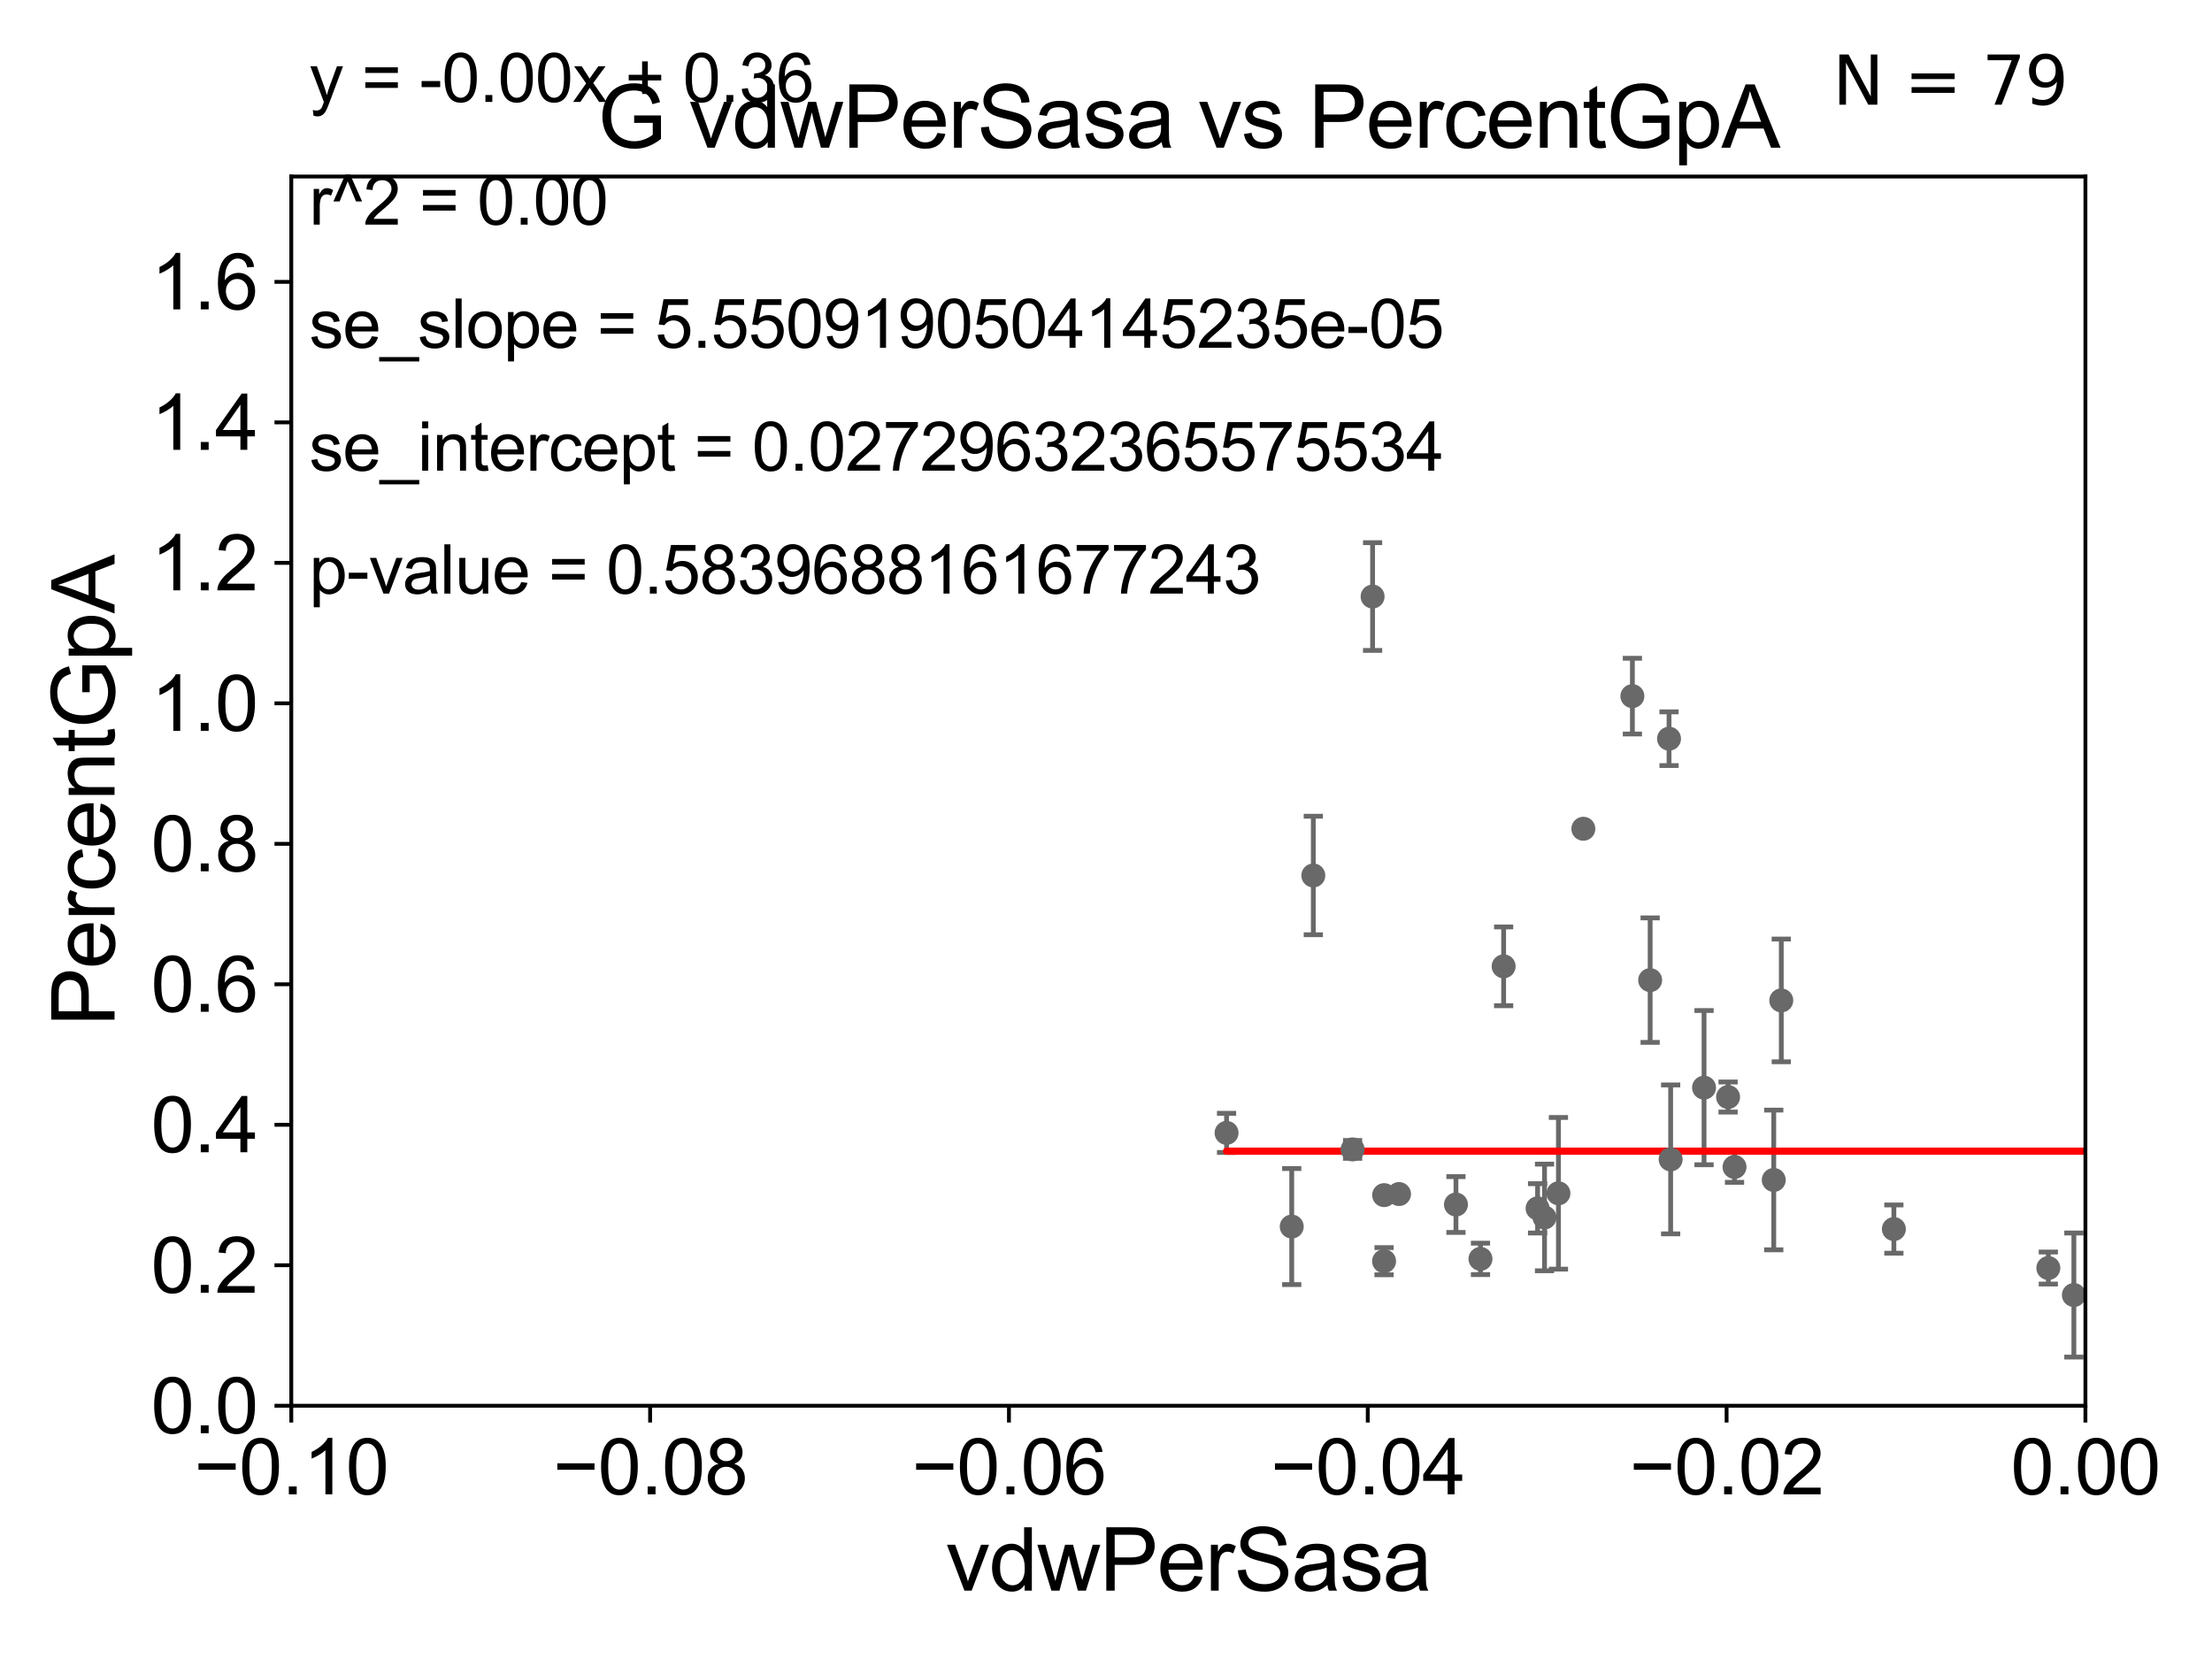 <?xml version="1.0" encoding="utf-8" standalone="no"?>
<!DOCTYPE svg PUBLIC "-//W3C//DTD SVG 1.1//EN"
  "http://www.w3.org/Graphics/SVG/1.1/DTD/svg11.dtd">
<svg xmlns:xlink="http://www.w3.org/1999/xlink" width="460.8pt" height="345.6pt" viewBox="0 0 460.8 345.6" xmlns="http://www.w3.org/2000/svg" version="1.1">
 <defs>
  <style type="text/css">*{stroke-linejoin: round; stroke-linecap: butt}</style>
 </defs>
 <g id="figure_1">
  <g id="patch_1">
   <path d="M 0 345.6 
L 460.8 345.6 
L 460.8 0 
L 0 0 
z
" style="fill: #ffffff"/>
  </g>
  <g id="axes_1">
   <g id="patch_2">
    <path d="M 60.68 292.84 
L 434.43 292.84 
L 434.43 36.775 
L 60.68 36.775 
z
" style="fill: #ffffff"/>
   </g>
   <g id="PathCollection_1">
    <defs>
     <path id="m02db59e809" d="M 0 1.118 
C 0.297 1.118 0.581 1 0.791 0.791 
C 1 0.581 1.118 0.297 1.118 0 
C 1.118 -0.297 1 -0.581 0.791 -0.791 
C 0.581 -1 0.297 -1.118 0 -1.118 
C -0.297 -1.118 -0.581 -1 -0.791 -0.791 
C -1 -0.581 -1.118 -0.297 -1.118 0 
C -1.118 0.297 -1 0.581 -0.791 0.791 
C -0.581 1 -0.297 1.118 0 1.118 
z
" style="stroke: #696969"/>
    </defs>
    <g clip-path="url(#pff809af2ae)">
     <use xlink:href="#m02db59e809" x="361.333" y="243.098" style="fill: #696969; stroke: #696969"/>
     <use xlink:href="#m02db59e809" x="3396.624" y="214.837" style="fill: #696969; stroke: #696969"/>
     <use xlink:href="#m02db59e809" x="33178.6" y="217.979" style="fill: #696969; stroke: #696969"/>
     <use xlink:href="#m02db59e809" x="33178.6" y="239.015" style="fill: #696969; stroke: #696969"/>
     <use xlink:href="#m02db59e809" x="2586.263" y="238.785" style="fill: #696969; stroke: #696969"/>
     <use xlink:href="#m02db59e809" x="33178.6" y="247.024" style="fill: #696969; stroke: #696969"/>
     <use xlink:href="#m02db59e809" x="33178.6" y="269.606" style="fill: #696969; stroke: #696969"/>
     <use xlink:href="#m02db59e809" x="432.026" y="269.78" style="fill: #696969; stroke: #696969"/>
     <use xlink:href="#m02db59e809" x="500.795" y="256.984" style="fill: #696969; stroke: #696969"/>
     <use xlink:href="#m02db59e809" x="255.515" y="235.999" style="fill: #696969; stroke: #696969"/>
     <use xlink:href="#m02db59e809" x="551.305" y="248.878" style="fill: #696969; stroke: #696969"/>
     <use xlink:href="#m02db59e809" x="9361.749" y="267.136" style="fill: #696969; stroke: #696969"/>
     <use xlink:href="#m02db59e809" x="519.776" y="265.72" style="fill: #696969; stroke: #696969"/>
     <use xlink:href="#m02db59e809" x="1137.804" y="266.286" style="fill: #696969; stroke: #696969"/>
     <use xlink:href="#m02db59e809" x="783.01" y="255.601" style="fill: #696969; stroke: #696969"/>
     <use xlink:href="#m02db59e809" x="570.371" y="255.294" style="fill: #696969; stroke: #696969"/>
     <use xlink:href="#m02db59e809" x="354.984" y="226.576" style="fill: #696969; stroke: #696969"/>
     <use xlink:href="#m02db59e809" x="438.106" y="248.303" style="fill: #696969; stroke: #696969"/>
     <use xlink:href="#m02db59e809" x="554.219" y="258.495" style="fill: #696969; stroke: #696969"/>
     <use xlink:href="#m02db59e809" x="288.346" y="248.964" style="fill: #696969; stroke: #696969"/>
     <use xlink:href="#m02db59e809" x="426.705" y="264.156" style="fill: #696969; stroke: #696969"/>
     <use xlink:href="#m02db59e809" x="1409.671" y="259.85" style="fill: #696969; stroke: #696969"/>
     <use xlink:href="#m02db59e809" x="329.841" y="172.647" style="fill: #696969; stroke: #696969"/>
     <use xlink:href="#m02db59e809" x="701.884" y="177.251" style="fill: #696969; stroke: #696969"/>
     <use xlink:href="#m02db59e809" x="285.937" y="124.27" style="fill: #696969; stroke: #696969"/>
     <use xlink:href="#m02db59e809" x="308.41" y="262.247" style="fill: #696969; stroke: #696969"/>
     <use xlink:href="#m02db59e809" x="842.453" y="255.461" style="fill: #696969; stroke: #696969"/>
     <use xlink:href="#m02db59e809" x="269.092" y="255.516" style="fill: #696969; stroke: #696969"/>
     <use xlink:href="#m02db59e809" x="320.308" y="251.719" style="fill: #696969; stroke: #696969"/>
     <use xlink:href="#m02db59e809" x="672.583" y="258.757" style="fill: #696969; stroke: #696969"/>
     <use xlink:href="#m02db59e809" x="347.691" y="153.884" style="fill: #696969; stroke: #696969"/>
     <use xlink:href="#m02db59e809" x="291.442" y="248.741" style="fill: #696969; stroke: #696969"/>
     <use xlink:href="#m02db59e809" x="369.504" y="245.805" style="fill: #696969; stroke: #696969"/>
     <use xlink:href="#m02db59e809" x="1323.354" y="273.868" style="fill: #696969; stroke: #696969"/>
     <use xlink:href="#m02db59e809" x="1223.226" y="240.802" style="fill: #696969; stroke: #696969"/>
     <use xlink:href="#m02db59e809" x="273.587" y="182.377" style="fill: #696969; stroke: #696969"/>
     <use xlink:href="#m02db59e809" x="9239.172" y="188.992" style="fill: #696969; stroke: #696969"/>
     <use xlink:href="#m02db59e809" x="515.315" y="254.178" style="fill: #696969; stroke: #696969"/>
     <use xlink:href="#m02db59e809" x="529.142" y="252.556" style="fill: #696969; stroke: #696969"/>
     <use xlink:href="#m02db59e809" x="313.235" y="201.305" style="fill: #696969; stroke: #696969"/>
     <use xlink:href="#m02db59e809" x="530.926" y="256.499" style="fill: #696969; stroke: #696969"/>
     <use xlink:href="#m02db59e809" x="18799.736" y="180.884" style="fill: #696969; stroke: #696969"/>
     <use xlink:href="#m02db59e809" x="340.057" y="145.017" style="fill: #696969; stroke: #696969"/>
     <use xlink:href="#m02db59e809" x="21879.995" y="170.644" style="fill: #696969; stroke: #696969"/>
     <use xlink:href="#m02db59e809" x="1775.048" y="268.461" style="fill: #696969; stroke: #696969"/>
     <use xlink:href="#m02db59e809" x="855.173" y="258.056" style="fill: #696969; stroke: #696969"/>
     <use xlink:href="#m02db59e809" x="348.026" y="241.523" style="fill: #696969; stroke: #696969"/>
     <use xlink:href="#m02db59e809" x="33178.6" y="241.536" style="fill: #696969; stroke: #696969"/>
     <use xlink:href="#m02db59e809" x="33178.6" y="264.116" style="fill: #696969; stroke: #696969"/>
     <use xlink:href="#m02db59e809" x="8390.07" y="264.146" style="fill: #696969; stroke: #696969"/>
     <use xlink:href="#m02db59e809" x="1013.122" y="145.405" style="fill: #696969; stroke: #696969"/>
     <use xlink:href="#m02db59e809" x="33178.6" y="146.695" style="fill: #696969; stroke: #696969"/>
     <use xlink:href="#m02db59e809" x="33178.6" y="248.903" style="fill: #696969; stroke: #696969"/>
     <use xlink:href="#m02db59e809" x="324.65" y="248.588" style="fill: #696969; stroke: #696969"/>
     <use xlink:href="#m02db59e809" x="542.85" y="163.969" style="fill: #696969; stroke: #696969"/>
     <use xlink:href="#m02db59e809" x="972.966" y="271.795" style="fill: #696969; stroke: #696969"/>
     <use xlink:href="#m02db59e809" x="321.751" y="253.619" style="fill: #696969; stroke: #696969"/>
     <use xlink:href="#m02db59e809" x="2128.268" y="257.277" style="fill: #696969; stroke: #696969"/>
     <use xlink:href="#m02db59e809" x="33178.6" y="257.842" style="fill: #696969; stroke: #696969"/>
     <use xlink:href="#m02db59e809" x="33178.6" y="270.24" style="fill: #696969; stroke: #696969"/>
     <use xlink:href="#m02db59e809" x="23199.341" y="270.344" style="fill: #696969; stroke: #696969"/>
     <use xlink:href="#m02db59e809" x="803.524" y="248.255" style="fill: #696969; stroke: #696969"/>
     <use xlink:href="#m02db59e809" x="1037.906" y="250.581" style="fill: #696969; stroke: #696969"/>
     <use xlink:href="#m02db59e809" x="288.326" y="262.729" style="fill: #696969; stroke: #696969"/>
     <use xlink:href="#m02db59e809" x="1510.613" y="270.162" style="fill: #696969; stroke: #696969"/>
     <use xlink:href="#m02db59e809" x="33178.6" y="253.433" style="fill: #696969; stroke: #696969"/>
     <use xlink:href="#m02db59e809" x="33178.6" y="252.248" style="fill: #696969; stroke: #696969"/>
     <use xlink:href="#m02db59e809" x="441.112" y="251.717" style="fill: #696969; stroke: #696969"/>
     <use xlink:href="#m02db59e809" x="371.073" y="208.407" style="fill: #696969; stroke: #696969"/>
     <use xlink:href="#m02db59e809" x="456.59" y="242.882" style="fill: #696969; stroke: #696969"/>
     <use xlink:href="#m02db59e809" x="821.899" y="246.482" style="fill: #696969; stroke: #696969"/>
     <use xlink:href="#m02db59e809" x="33178.6" y="269.566" style="fill: #696969; stroke: #696969"/>
     <use xlink:href="#m02db59e809" x="33178.6" y="270.368" style="fill: #696969; stroke: #696969"/>
     <use xlink:href="#m02db59e809" x="303.302" y="250.925" style="fill: #696969; stroke: #696969"/>
     <use xlink:href="#m02db59e809" x="1160.465" y="274.495" style="fill: #696969; stroke: #696969"/>
     <use xlink:href="#m02db59e809" x="281.773" y="239.442" style="fill: #696969; stroke: #696969"/>
     <use xlink:href="#m02db59e809" x="1192.419" y="259.868" style="fill: #696969; stroke: #696969"/>
     <use xlink:href="#m02db59e809" x="394.529" y="256.035" style="fill: #696969; stroke: #696969"/>
     <use xlink:href="#m02db59e809" x="457.919" y="262.593" style="fill: #696969; stroke: #696969"/>
     <use xlink:href="#m02db59e809" x="5973.367" y="258.335" style="fill: #696969; stroke: #696969"/>
     <use xlink:href="#m02db59e809" x="709.5" y="262.115" style="fill: #696969; stroke: #696969"/>
     <use xlink:href="#m02db59e809" x="33178.6" y="262.083" style="fill: #696969; stroke: #696969"/>
     <use xlink:href="#m02db59e809" x="33178.6" y="251.869" style="fill: #696969; stroke: #696969"/>
     <use xlink:href="#m02db59e809" x="774.156" y="251.853" style="fill: #696969; stroke: #696969"/>
     <use xlink:href="#m02db59e809" x="359.991" y="228.533" style="fill: #696969; stroke: #696969"/>
     <use xlink:href="#m02db59e809" x="343.757" y="204.178" style="fill: #696969; stroke: #696969"/>
    </g>
   </g>
   <g id="matplotlib.axis_1">
    <g id="xtick_1">
     <g id="line2d_1">
      <defs>
       <path id="mbae861bb09" d="M 0 0 
L 0 3.5 
" style="stroke: #000000; stroke-width: 0.8"/>
      </defs>
      <g>
       <use xlink:href="#mbae861bb09" x="60.68" y="292.84" style="stroke: #000000; stroke-width: 0.8"/>
      </g>
     </g>
     <g id="text_1">
      <!-- −0.10 -->
      <g transform="translate(40.439 311.293)scale(0.16 -0.16)">
       <defs>
        <path id="ArialMT-2212" d="M 3381 1997 
L 356 1997 
L 356 2522 
L 3381 2522 
L 3381 1997 
z
" transform="scale(0.016)"/>
        <path id="ArialMT-30" d="M 266 2259 
Q 266 3072 433 3567 
Q 600 4063 929 4331 
Q 1259 4600 1759 4600 
Q 2128 4600 2406 4451 
Q 2684 4303 2865 4023 
Q 3047 3744 3150 3342 
Q 3253 2941 3253 2259 
Q 3253 1453 3087 958 
Q 2922 463 2592 192 
Q 2263 -78 1759 -78 
Q 1097 -78 719 397 
Q 266 969 266 2259 
z
M 844 2259 
Q 844 1131 1108 757 
Q 1372 384 1759 384 
Q 2147 384 2411 759 
Q 2675 1134 2675 2259 
Q 2675 3391 2411 3762 
Q 2147 4134 1753 4134 
Q 1366 4134 1134 3806 
Q 844 3388 844 2259 
z
" transform="scale(0.016)"/>
        <path id="ArialMT-2e" d="M 581 0 
L 581 641 
L 1222 641 
L 1222 0 
L 581 0 
z
" transform="scale(0.016)"/>
        <path id="ArialMT-31" d="M 2384 0 
L 1822 0 
L 1822 3584 
Q 1619 3391 1289 3197 
Q 959 3003 697 2906 
L 697 3450 
Q 1169 3672 1522 3987 
Q 1875 4303 2022 4600 
L 2384 4600 
L 2384 0 
z
" transform="scale(0.016)"/>
       </defs>
       <use xlink:href="#ArialMT-2212"/>
       <use xlink:href="#ArialMT-30" x="58.398"/>
       <use xlink:href="#ArialMT-2e" x="114.014"/>
       <use xlink:href="#ArialMT-31" x="141.797"/>
       <use xlink:href="#ArialMT-30" x="197.412"/>
      </g>
     </g>
    </g>
    <g id="xtick_2">
     <g id="line2d_2">
      <g>
       <use xlink:href="#mbae861bb09" x="135.43" y="292.84" style="stroke: #000000; stroke-width: 0.8"/>
      </g>
     </g>
     <g id="text_2">
      <!-- −0.08 -->
      <g transform="translate(115.189 311.293)scale(0.16 -0.16)">
       <defs>
        <path id="ArialMT-38" d="M 1131 2484 
Q 781 2613 612 2850 
Q 444 3088 444 3419 
Q 444 3919 803 4259 
Q 1163 4600 1759 4600 
Q 2359 4600 2725 4251 
Q 3091 3903 3091 3403 
Q 3091 3084 2923 2848 
Q 2756 2613 2416 2484 
Q 2838 2347 3058 2040 
Q 3278 1734 3278 1309 
Q 3278 722 2862 322 
Q 2447 -78 1769 -78 
Q 1091 -78 675 323 
Q 259 725 259 1325 
Q 259 1772 486 2073 
Q 713 2375 1131 2484 
z
M 1019 3438 
Q 1019 3113 1228 2906 
Q 1438 2700 1772 2700 
Q 2097 2700 2305 2904 
Q 2513 3109 2513 3406 
Q 2513 3716 2298 3927 
Q 2084 4138 1766 4138 
Q 1444 4138 1231 3931 
Q 1019 3725 1019 3438 
z
M 838 1322 
Q 838 1081 952 856 
Q 1066 631 1291 507 
Q 1516 384 1775 384 
Q 2178 384 2440 643 
Q 2703 903 2703 1303 
Q 2703 1709 2433 1975 
Q 2163 2241 1756 2241 
Q 1359 2241 1098 1978 
Q 838 1716 838 1322 
z
" transform="scale(0.016)"/>
       </defs>
       <use xlink:href="#ArialMT-2212"/>
       <use xlink:href="#ArialMT-30" x="58.398"/>
       <use xlink:href="#ArialMT-2e" x="114.014"/>
       <use xlink:href="#ArialMT-30" x="141.797"/>
       <use xlink:href="#ArialMT-38" x="197.412"/>
      </g>
     </g>
    </g>
    <g id="xtick_3">
     <g id="line2d_3">
      <g>
       <use xlink:href="#mbae861bb09" x="210.18" y="292.84" style="stroke: #000000; stroke-width: 0.8"/>
      </g>
     </g>
     <g id="text_3">
      <!-- −0.06 -->
      <g transform="translate(189.939 311.293)scale(0.16 -0.16)">
       <defs>
        <path id="ArialMT-36" d="M 3184 3459 
L 2625 3416 
Q 2550 3747 2413 3897 
Q 2184 4138 1850 4138 
Q 1581 4138 1378 3988 
Q 1113 3794 959 3422 
Q 806 3050 800 2363 
Q 1003 2672 1297 2822 
Q 1591 2972 1913 2972 
Q 2475 2972 2870 2558 
Q 3266 2144 3266 1488 
Q 3266 1056 3080 686 
Q 2894 316 2569 119 
Q 2244 -78 1831 -78 
Q 1128 -78 684 439 
Q 241 956 241 2144 
Q 241 3472 731 4075 
Q 1159 4600 1884 4600 
Q 2425 4600 2770 4297 
Q 3116 3994 3184 3459 
z
M 888 1484 
Q 888 1194 1011 928 
Q 1134 663 1356 523 
Q 1578 384 1822 384 
Q 2178 384 2434 671 
Q 2691 959 2691 1453 
Q 2691 1928 2437 2201 
Q 2184 2475 1800 2475 
Q 1419 2475 1153 2201 
Q 888 1928 888 1484 
z
" transform="scale(0.016)"/>
       </defs>
       <use xlink:href="#ArialMT-2212"/>
       <use xlink:href="#ArialMT-30" x="58.398"/>
       <use xlink:href="#ArialMT-2e" x="114.014"/>
       <use xlink:href="#ArialMT-30" x="141.797"/>
       <use xlink:href="#ArialMT-36" x="197.412"/>
      </g>
     </g>
    </g>
    <g id="xtick_4">
     <g id="line2d_4">
      <g>
       <use xlink:href="#mbae861bb09" x="284.93" y="292.84" style="stroke: #000000; stroke-width: 0.8"/>
      </g>
     </g>
     <g id="text_4">
      <!-- −0.04 -->
      <g transform="translate(264.689 311.293)scale(0.16 -0.16)">
       <defs>
        <path id="ArialMT-34" d="M 2069 0 
L 2069 1097 
L 81 1097 
L 81 1613 
L 2172 4581 
L 2631 4581 
L 2631 1613 
L 3250 1613 
L 3250 1097 
L 2631 1097 
L 2631 0 
L 2069 0 
z
M 2069 1613 
L 2069 3678 
L 634 1613 
L 2069 1613 
z
" transform="scale(0.016)"/>
       </defs>
       <use xlink:href="#ArialMT-2212"/>
       <use xlink:href="#ArialMT-30" x="58.398"/>
       <use xlink:href="#ArialMT-2e" x="114.014"/>
       <use xlink:href="#ArialMT-30" x="141.797"/>
       <use xlink:href="#ArialMT-34" x="197.412"/>
      </g>
     </g>
    </g>
    <g id="xtick_5">
     <g id="line2d_5">
      <g>
       <use xlink:href="#mbae861bb09" x="359.68" y="292.84" style="stroke: #000000; stroke-width: 0.8"/>
      </g>
     </g>
     <g id="text_5">
      <!-- −0.02 -->
      <g transform="translate(339.439 311.293)scale(0.16 -0.16)">
       <defs>
        <path id="ArialMT-32" d="M 3222 541 
L 3222 0 
L 194 0 
Q 188 203 259 391 
Q 375 700 629 1000 
Q 884 1300 1366 1694 
Q 2113 2306 2375 2664 
Q 2638 3022 2638 3341 
Q 2638 3675 2398 3904 
Q 2159 4134 1775 4134 
Q 1369 4134 1125 3890 
Q 881 3647 878 3216 
L 300 3275 
Q 359 3922 746 4261 
Q 1134 4600 1788 4600 
Q 2447 4600 2831 4234 
Q 3216 3869 3216 3328 
Q 3216 3053 3103 2787 
Q 2991 2522 2730 2228 
Q 2469 1934 1863 1422 
Q 1356 997 1212 845 
Q 1069 694 975 541 
L 3222 541 
z
" transform="scale(0.016)"/>
       </defs>
       <use xlink:href="#ArialMT-2212"/>
       <use xlink:href="#ArialMT-30" x="58.398"/>
       <use xlink:href="#ArialMT-2e" x="114.014"/>
       <use xlink:href="#ArialMT-30" x="141.797"/>
       <use xlink:href="#ArialMT-32" x="197.412"/>
      </g>
     </g>
    </g>
    <g id="xtick_6">
     <g id="line2d_6">
      <g>
       <use xlink:href="#mbae861bb09" x="434.43" y="292.84" style="stroke: #000000; stroke-width: 0.8"/>
      </g>
     </g>
     <g id="text_6">
      <!-- 0.00 -->
      <g transform="translate(418.861 311.293)scale(0.16 -0.16)">
       <use xlink:href="#ArialMT-30"/>
       <use xlink:href="#ArialMT-2e" x="55.615"/>
       <use xlink:href="#ArialMT-30" x="83.398"/>
       <use xlink:href="#ArialMT-30" x="139.014"/>
      </g>
     </g>
    </g>
    <g id="text_7">
     <!-- vdwPerSasa -->
     <g transform="translate(197.033 331.357)scale(0.18 -0.18)">
      <defs>
       <path id="ArialMT-76" d="M 1344 0 
L 81 3319 
L 675 3319 
L 1388 1331 
Q 1503 1009 1600 663 
Q 1675 925 1809 1294 
L 2547 3319 
L 3125 3319 
L 1869 0 
L 1344 0 
z
" transform="scale(0.016)"/>
       <path id="ArialMT-64" d="M 2575 0 
L 2575 419 
Q 2259 -75 1647 -75 
Q 1250 -75 917 144 
Q 584 363 401 755 
Q 219 1147 219 1656 
Q 219 2153 384 2558 
Q 550 2963 881 3178 
Q 1213 3394 1622 3394 
Q 1922 3394 2156 3267 
Q 2391 3141 2538 2938 
L 2538 4581 
L 3097 4581 
L 3097 0 
L 2575 0 
z
M 797 1656 
Q 797 1019 1065 703 
Q 1334 388 1700 388 
Q 2069 388 2326 689 
Q 2584 991 2584 1609 
Q 2584 2291 2321 2609 
Q 2059 2928 1675 2928 
Q 1300 2928 1048 2622 
Q 797 2316 797 1656 
z
" transform="scale(0.016)"/>
       <path id="ArialMT-77" d="M 1034 0 
L 19 3319 
L 600 3319 
L 1128 1403 
L 1325 691 
Q 1338 744 1497 1375 
L 2025 3319 
L 2603 3319 
L 3100 1394 
L 3266 759 
L 3456 1400 
L 4025 3319 
L 4572 3319 
L 3534 0 
L 2950 0 
L 2422 1988 
L 2294 2553 
L 1622 0 
L 1034 0 
z
" transform="scale(0.016)"/>
       <path id="ArialMT-50" d="M 494 0 
L 494 4581 
L 2222 4581 
Q 2678 4581 2919 4538 
Q 3256 4481 3484 4323 
Q 3713 4166 3852 3881 
Q 3991 3597 3991 3256 
Q 3991 2672 3619 2267 
Q 3247 1863 2275 1863 
L 1100 1863 
L 1100 0 
L 494 0 
z
M 1100 2403 
L 2284 2403 
Q 2872 2403 3119 2622 
Q 3366 2841 3366 3238 
Q 3366 3525 3220 3729 
Q 3075 3934 2838 4000 
Q 2684 4041 2272 4041 
L 1100 4041 
L 1100 2403 
z
" transform="scale(0.016)"/>
       <path id="ArialMT-65" d="M 2694 1069 
L 3275 997 
Q 3138 488 2766 206 
Q 2394 -75 1816 -75 
Q 1088 -75 661 373 
Q 234 822 234 1631 
Q 234 2469 665 2931 
Q 1097 3394 1784 3394 
Q 2450 3394 2872 2941 
Q 3294 2488 3294 1666 
Q 3294 1616 3291 1516 
L 816 1516 
Q 847 969 1125 678 
Q 1403 388 1819 388 
Q 2128 388 2347 550 
Q 2566 713 2694 1069 
z
M 847 1978 
L 2700 1978 
Q 2663 2397 2488 2606 
Q 2219 2931 1791 2931 
Q 1403 2931 1139 2672 
Q 875 2413 847 1978 
z
" transform="scale(0.016)"/>
       <path id="ArialMT-72" d="M 416 0 
L 416 3319 
L 922 3319 
L 922 2816 
Q 1116 3169 1280 3281 
Q 1444 3394 1641 3394 
Q 1925 3394 2219 3213 
L 2025 2691 
Q 1819 2813 1613 2813 
Q 1428 2813 1281 2702 
Q 1134 2591 1072 2394 
Q 978 2094 978 1738 
L 978 0 
L 416 0 
z
" transform="scale(0.016)"/>
       <path id="ArialMT-53" d="M 288 1472 
L 859 1522 
Q 900 1178 1048 958 
Q 1197 738 1509 602 
Q 1822 466 2213 466 
Q 2559 466 2825 569 
Q 3091 672 3220 851 
Q 3350 1031 3350 1244 
Q 3350 1459 3225 1620 
Q 3100 1781 2813 1891 
Q 2628 1963 1997 2114 
Q 1366 2266 1113 2400 
Q 784 2572 623 2826 
Q 463 3081 463 3397 
Q 463 3744 659 4045 
Q 856 4347 1234 4503 
Q 1613 4659 2075 4659 
Q 2584 4659 2973 4495 
Q 3363 4331 3572 4012 
Q 3781 3694 3797 3291 
L 3216 3247 
Q 3169 3681 2898 3903 
Q 2628 4125 2100 4125 
Q 1550 4125 1298 3923 
Q 1047 3722 1047 3438 
Q 1047 3191 1225 3031 
Q 1400 2872 2139 2705 
Q 2878 2538 3153 2413 
Q 3553 2228 3743 1945 
Q 3934 1663 3934 1294 
Q 3934 928 3725 604 
Q 3516 281 3123 101 
Q 2731 -78 2241 -78 
Q 1619 -78 1198 103 
Q 778 284 539 648 
Q 300 1013 288 1472 
z
" transform="scale(0.016)"/>
       <path id="ArialMT-61" d="M 2588 409 
Q 2275 144 1986 34 
Q 1697 -75 1366 -75 
Q 819 -75 525 192 
Q 231 459 231 875 
Q 231 1119 342 1320 
Q 453 1522 633 1644 
Q 813 1766 1038 1828 
Q 1203 1872 1538 1913 
Q 2219 1994 2541 2106 
Q 2544 2222 2544 2253 
Q 2544 2597 2384 2738 
Q 2169 2928 1744 2928 
Q 1347 2928 1158 2789 
Q 969 2650 878 2297 
L 328 2372 
Q 403 2725 575 2942 
Q 747 3159 1072 3276 
Q 1397 3394 1825 3394 
Q 2250 3394 2515 3294 
Q 2781 3194 2906 3042 
Q 3031 2891 3081 2659 
Q 3109 2516 3109 2141 
L 3109 1391 
Q 3109 606 3145 398 
Q 3181 191 3288 0 
L 2700 0 
Q 2613 175 2588 409 
z
M 2541 1666 
Q 2234 1541 1622 1453 
Q 1275 1403 1131 1340 
Q 988 1278 909 1158 
Q 831 1038 831 891 
Q 831 666 1001 516 
Q 1172 366 1500 366 
Q 1825 366 2078 508 
Q 2331 650 2450 897 
Q 2541 1088 2541 1459 
L 2541 1666 
z
" transform="scale(0.016)"/>
       <path id="ArialMT-73" d="M 197 991 
L 753 1078 
Q 800 744 1014 566 
Q 1228 388 1613 388 
Q 2000 388 2187 545 
Q 2375 703 2375 916 
Q 2375 1106 2209 1216 
Q 2094 1291 1634 1406 
Q 1016 1563 777 1677 
Q 538 1791 414 1992 
Q 291 2194 291 2438 
Q 291 2659 392 2848 
Q 494 3038 669 3163 
Q 800 3259 1026 3326 
Q 1253 3394 1513 3394 
Q 1903 3394 2198 3281 
Q 2494 3169 2634 2976 
Q 2775 2784 2828 2463 
L 2278 2388 
Q 2241 2644 2061 2787 
Q 1881 2931 1553 2931 
Q 1166 2931 1000 2803 
Q 834 2675 834 2503 
Q 834 2394 903 2306 
Q 972 2216 1119 2156 
Q 1203 2125 1616 2013 
Q 2213 1853 2448 1751 
Q 2684 1650 2818 1456 
Q 2953 1263 2953 975 
Q 2953 694 2789 445 
Q 2625 197 2315 61 
Q 2006 -75 1616 -75 
Q 969 -75 630 194 
Q 291 463 197 991 
z
" transform="scale(0.016)"/>
      </defs>
      <use xlink:href="#ArialMT-76"/>
      <use xlink:href="#ArialMT-64" x="50"/>
      <use xlink:href="#ArialMT-77" x="105.615"/>
      <use xlink:href="#ArialMT-50" x="177.832"/>
      <use xlink:href="#ArialMT-65" x="244.531"/>
      <use xlink:href="#ArialMT-72" x="300.146"/>
      <use xlink:href="#ArialMT-53" x="333.447"/>
      <use xlink:href="#ArialMT-61" x="400.146"/>
      <use xlink:href="#ArialMT-73" x="455.762"/>
      <use xlink:href="#ArialMT-61" x="505.762"/>
     </g>
    </g>
   </g>
   <g id="matplotlib.axis_2">
    <g id="ytick_1">
     <g id="line2d_7">
      <defs>
       <path id="m2e5cb5ea67" d="M 0 0 
L -3.5 0 
" style="stroke: #000000; stroke-width: 0.8"/>
      </defs>
      <g>
       <use xlink:href="#m2e5cb5ea67" x="60.68" y="292.84" style="stroke: #000000; stroke-width: 0.8"/>
      </g>
     </g>
     <g id="text_8">
      <!-- 0.0 -->
      <g transform="translate(31.44 298.566)scale(0.16 -0.16)">
       <use xlink:href="#ArialMT-30"/>
       <use xlink:href="#ArialMT-2e" x="55.615"/>
       <use xlink:href="#ArialMT-30" x="83.398"/>
      </g>
     </g>
    </g>
    <g id="ytick_2">
     <g id="line2d_8">
      <g>
       <use xlink:href="#m2e5cb5ea67" x="60.68" y="263.575" style="stroke: #000000; stroke-width: 0.8"/>
      </g>
     </g>
     <g id="text_9">
      <!-- 0.2 -->
      <g transform="translate(31.44 269.302)scale(0.16 -0.16)">
       <use xlink:href="#ArialMT-30"/>
       <use xlink:href="#ArialMT-2e" x="55.615"/>
       <use xlink:href="#ArialMT-32" x="83.398"/>
      </g>
     </g>
    </g>
    <g id="ytick_3">
     <g id="line2d_9">
      <g>
       <use xlink:href="#m2e5cb5ea67" x="60.68" y="234.311" style="stroke: #000000; stroke-width: 0.8"/>
      </g>
     </g>
     <g id="text_10">
      <!-- 0.4 -->
      <g transform="translate(31.44 240.037)scale(0.16 -0.16)">
       <use xlink:href="#ArialMT-30"/>
       <use xlink:href="#ArialMT-2e" x="55.615"/>
       <use xlink:href="#ArialMT-34" x="83.398"/>
      </g>
     </g>
    </g>
    <g id="ytick_4">
     <g id="line2d_10">
      <g>
       <use xlink:href="#m2e5cb5ea67" x="60.68" y="205.046" style="stroke: #000000; stroke-width: 0.8"/>
      </g>
     </g>
     <g id="text_11">
      <!-- 0.6 -->
      <g transform="translate(31.44 210.772)scale(0.16 -0.16)">
       <use xlink:href="#ArialMT-30"/>
       <use xlink:href="#ArialMT-2e" x="55.615"/>
       <use xlink:href="#ArialMT-36" x="83.398"/>
      </g>
     </g>
    </g>
    <g id="ytick_5">
     <g id="line2d_11">
      <g>
       <use xlink:href="#m2e5cb5ea67" x="60.68" y="175.782" style="stroke: #000000; stroke-width: 0.8"/>
      </g>
     </g>
     <g id="text_12">
      <!-- 0.8 -->
      <g transform="translate(31.44 181.508)scale(0.16 -0.16)">
       <use xlink:href="#ArialMT-30"/>
       <use xlink:href="#ArialMT-2e" x="55.615"/>
       <use xlink:href="#ArialMT-38" x="83.398"/>
      </g>
     </g>
    </g>
    <g id="ytick_6">
     <g id="line2d_12">
      <g>
       <use xlink:href="#m2e5cb5ea67" x="60.68" y="146.517" style="stroke: #000000; stroke-width: 0.8"/>
      </g>
     </g>
     <g id="text_13">
      <!-- 1.0 -->
      <g transform="translate(31.44 152.243)scale(0.16 -0.16)">
       <use xlink:href="#ArialMT-31"/>
       <use xlink:href="#ArialMT-2e" x="55.615"/>
       <use xlink:href="#ArialMT-30" x="83.398"/>
      </g>
     </g>
    </g>
    <g id="ytick_7">
     <g id="line2d_13">
      <g>
       <use xlink:href="#m2e5cb5ea67" x="60.68" y="117.252" style="stroke: #000000; stroke-width: 0.8"/>
      </g>
     </g>
     <g id="text_14">
      <!-- 1.2 -->
      <g transform="translate(31.44 122.979)scale(0.16 -0.16)">
       <use xlink:href="#ArialMT-31"/>
       <use xlink:href="#ArialMT-2e" x="55.615"/>
       <use xlink:href="#ArialMT-32" x="83.398"/>
      </g>
     </g>
    </g>
    <g id="ytick_8">
     <g id="line2d_14">
      <g>
       <use xlink:href="#m2e5cb5ea67" x="60.68" y="87.988" style="stroke: #000000; stroke-width: 0.8"/>
      </g>
     </g>
     <g id="text_15">
      <!-- 1.4 -->
      <g transform="translate(31.44 93.714)scale(0.16 -0.16)">
       <use xlink:href="#ArialMT-31"/>
       <use xlink:href="#ArialMT-2e" x="55.615"/>
       <use xlink:href="#ArialMT-34" x="83.398"/>
      </g>
     </g>
    </g>
    <g id="ytick_9">
     <g id="line2d_15">
      <g>
       <use xlink:href="#m2e5cb5ea67" x="60.68" y="58.723" style="stroke: #000000; stroke-width: 0.8"/>
      </g>
     </g>
     <g id="text_16">
      <!-- 1.6 -->
      <g transform="translate(31.44 64.45)scale(0.16 -0.16)">
       <use xlink:href="#ArialMT-31"/>
       <use xlink:href="#ArialMT-2e" x="55.615"/>
       <use xlink:href="#ArialMT-36" x="83.398"/>
      </g>
     </g>
    </g>
    <g id="text_17">
     <!-- PercentGpA -->
     <g transform="translate(23.863 213.831)rotate(-90)scale(0.18 -0.18)">
      <defs>
       <path id="ArialMT-63" d="M 2588 1216 
L 3141 1144 
Q 3050 572 2676 248 
Q 2303 -75 1759 -75 
Q 1078 -75 664 370 
Q 250 816 250 1647 
Q 250 2184 428 2587 
Q 606 2991 970 3192 
Q 1334 3394 1763 3394 
Q 2303 3394 2647 3120 
Q 2991 2847 3088 2344 
L 2541 2259 
Q 2463 2594 2264 2762 
Q 2066 2931 1784 2931 
Q 1359 2931 1093 2626 
Q 828 2322 828 1663 
Q 828 994 1084 691 
Q 1341 388 1753 388 
Q 2084 388 2306 591 
Q 2528 794 2588 1216 
z
" transform="scale(0.016)"/>
       <path id="ArialMT-6e" d="M 422 0 
L 422 3319 
L 928 3319 
L 928 2847 
Q 1294 3394 1984 3394 
Q 2284 3394 2536 3286 
Q 2788 3178 2913 3003 
Q 3038 2828 3088 2588 
Q 3119 2431 3119 2041 
L 3119 0 
L 2556 0 
L 2556 2019 
Q 2556 2363 2490 2533 
Q 2425 2703 2258 2804 
Q 2091 2906 1866 2906 
Q 1506 2906 1245 2678 
Q 984 2450 984 1813 
L 984 0 
L 422 0 
z
" transform="scale(0.016)"/>
       <path id="ArialMT-74" d="M 1650 503 
L 1731 6 
Q 1494 -44 1306 -44 
Q 1000 -44 831 53 
Q 663 150 594 308 
Q 525 466 525 972 
L 525 2881 
L 113 2881 
L 113 3319 
L 525 3319 
L 525 4141 
L 1084 4478 
L 1084 3319 
L 1650 3319 
L 1650 2881 
L 1084 2881 
L 1084 941 
Q 1084 700 1114 631 
Q 1144 563 1211 522 
Q 1278 481 1403 481 
Q 1497 481 1650 503 
z
" transform="scale(0.016)"/>
       <path id="ArialMT-47" d="M 2638 1797 
L 2638 2334 
L 4578 2338 
L 4578 638 
Q 4131 281 3656 101 
Q 3181 -78 2681 -78 
Q 2006 -78 1454 211 
Q 903 500 622 1047 
Q 341 1594 341 2269 
Q 341 2938 620 3517 
Q 900 4097 1425 4378 
Q 1950 4659 2634 4659 
Q 3131 4659 3532 4498 
Q 3934 4338 4162 4050 
Q 4391 3763 4509 3300 
L 3963 3150 
Q 3859 3500 3706 3700 
Q 3553 3900 3268 4020 
Q 2984 4141 2638 4141 
Q 2222 4141 1919 4014 
Q 1616 3888 1430 3681 
Q 1244 3475 1141 3228 
Q 966 2803 966 2306 
Q 966 1694 1177 1281 
Q 1388 869 1791 669 
Q 2194 469 2647 469 
Q 3041 469 3416 620 
Q 3791 772 3984 944 
L 3984 1797 
L 2638 1797 
z
" transform="scale(0.016)"/>
       <path id="ArialMT-70" d="M 422 -1272 
L 422 3319 
L 934 3319 
L 934 2888 
Q 1116 3141 1344 3267 
Q 1572 3394 1897 3394 
Q 2322 3394 2647 3175 
Q 2972 2956 3137 2557 
Q 3303 2159 3303 1684 
Q 3303 1175 3120 767 
Q 2938 359 2589 142 
Q 2241 -75 1856 -75 
Q 1575 -75 1351 44 
Q 1128 163 984 344 
L 984 -1272 
L 422 -1272 
z
M 931 1641 
Q 931 1000 1190 694 
Q 1450 388 1819 388 
Q 2194 388 2461 705 
Q 2728 1022 2728 1688 
Q 2728 2322 2467 2637 
Q 2206 2953 1844 2953 
Q 1484 2953 1207 2617 
Q 931 2281 931 1641 
z
" transform="scale(0.016)"/>
       <path id="ArialMT-41" d="M -9 0 
L 1750 4581 
L 2403 4581 
L 4278 0 
L 3588 0 
L 3053 1388 
L 1138 1388 
L 634 0 
L -9 0 
z
M 1313 1881 
L 2866 1881 
L 2388 3150 
Q 2169 3728 2063 4100 
Q 1975 3659 1816 3225 
L 1313 1881 
z
" transform="scale(0.016)"/>
      </defs>
      <use xlink:href="#ArialMT-50"/>
      <use xlink:href="#ArialMT-65" x="66.699"/>
      <use xlink:href="#ArialMT-72" x="122.314"/>
      <use xlink:href="#ArialMT-63" x="155.615"/>
      <use xlink:href="#ArialMT-65" x="205.615"/>
      <use xlink:href="#ArialMT-6e" x="261.23"/>
      <use xlink:href="#ArialMT-74" x="316.846"/>
      <use xlink:href="#ArialMT-47" x="344.629"/>
      <use xlink:href="#ArialMT-70" x="422.412"/>
      <use xlink:href="#ArialMT-41" x="478.027"/>
     </g>
    </g>
   </g>
   <g id="LineCollection_1">
    <path d="M 361.333 246.301 
L 361.333 239.895 
" clip-path="url(#pff809af2ae)" style="fill: none; stroke: #696969"/>
    <path clip-path="url(#pff809af2ae)" style="fill: none; stroke: #696969"/>
    <path clip-path="url(#pff809af2ae)" style="fill: none; stroke: #696969"/>
    <path clip-path="url(#pff809af2ae)" style="fill: none; stroke: #696969"/>
    <path clip-path="url(#pff809af2ae)" style="fill: none; stroke: #696969"/>
    <path d="M 432.026 282.706 
L 432.026 256.855 
" clip-path="url(#pff809af2ae)" style="fill: none; stroke: #696969"/>
    <path clip-path="url(#pff809af2ae)" style="fill: none; stroke: #696969"/>
    <path d="M 255.515 240.077 
L 255.515 231.922 
" clip-path="url(#pff809af2ae)" style="fill: none; stroke: #696969"/>
    <path clip-path="url(#pff809af2ae)" style="fill: none; stroke: #696969"/>
    <path clip-path="url(#pff809af2ae)" style="fill: none; stroke: #696969"/>
    <path clip-path="url(#pff809af2ae)" style="fill: none; stroke: #696969"/>
    <path clip-path="url(#pff809af2ae)" style="fill: none; stroke: #696969"/>
    <path clip-path="url(#pff809af2ae)" style="fill: none; stroke: #696969"/>
    <path clip-path="url(#pff809af2ae)" style="fill: none; stroke: #696969"/>
    <path d="M 354.984 242.639 
L 354.984 210.513 
" clip-path="url(#pff809af2ae)" style="fill: none; stroke: #696969"/>
    <path d="M 438.106 260.434 
L 438.106 236.172 
" clip-path="url(#pff809af2ae)" style="fill: none; stroke: #696969"/>
    <path clip-path="url(#pff809af2ae)" style="fill: none; stroke: #696969"/>
    <path d="M 288.346 249.478 
L 288.346 248.45 
" clip-path="url(#pff809af2ae)" style="fill: none; stroke: #696969"/>
    <path d="M 426.705 267.489 
L 426.705 260.823 
" clip-path="url(#pff809af2ae)" style="fill: none; stroke: #696969"/>
    <path clip-path="url(#pff809af2ae)" style="fill: none; stroke: #696969"/>
    <path d="M 329.841 173.156 
L 329.841 172.138 
" clip-path="url(#pff809af2ae)" style="fill: none; stroke: #696969"/>
    <path clip-path="url(#pff809af2ae)" style="fill: none; stroke: #696969"/>
    <path d="M 285.937 135.492 
L 285.937 113.048 
" clip-path="url(#pff809af2ae)" style="fill: none; stroke: #696969"/>
    <path d="M 308.41 265.52 
L 308.41 258.975 
" clip-path="url(#pff809af2ae)" style="fill: none; stroke: #696969"/>
    <path clip-path="url(#pff809af2ae)" style="fill: none; stroke: #696969"/>
    <path d="M 269.092 267.603 
L 269.092 243.429 
" clip-path="url(#pff809af2ae)" style="fill: none; stroke: #696969"/>
    <path d="M 320.308 256.856 
L 320.308 246.582 
" clip-path="url(#pff809af2ae)" style="fill: none; stroke: #696969"/>
    <path clip-path="url(#pff809af2ae)" style="fill: none; stroke: #696969"/>
    <path d="M 347.691 159.478 
L 347.691 148.29 
" clip-path="url(#pff809af2ae)" style="fill: none; stroke: #696969"/>
    <path d="M 291.442 249.426 
L 291.442 248.057 
" clip-path="url(#pff809af2ae)" style="fill: none; stroke: #696969"/>
    <path d="M 369.504 260.357 
L 369.504 231.252 
" clip-path="url(#pff809af2ae)" style="fill: none; stroke: #696969"/>
    <path clip-path="url(#pff809af2ae)" style="fill: none; stroke: #696969"/>
    <path clip-path="url(#pff809af2ae)" style="fill: none; stroke: #696969"/>
    <path d="M 273.587 194.721 
L 273.587 170.032 
" clip-path="url(#pff809af2ae)" style="fill: none; stroke: #696969"/>
    <path clip-path="url(#pff809af2ae)" style="fill: none; stroke: #696969"/>
    <path clip-path="url(#pff809af2ae)" style="fill: none; stroke: #696969"/>
    <path clip-path="url(#pff809af2ae)" style="fill: none; stroke: #696969"/>
    <path d="M 313.235 209.512 
L 313.235 193.097 
" clip-path="url(#pff809af2ae)" style="fill: none; stroke: #696969"/>
    <path clip-path="url(#pff809af2ae)" style="fill: none; stroke: #696969"/>
    <path clip-path="url(#pff809af2ae)" style="fill: none; stroke: #696969"/>
    <path d="M 340.057 152.909 
L 340.057 137.124 
" clip-path="url(#pff809af2ae)" style="fill: none; stroke: #696969"/>
    <path clip-path="url(#pff809af2ae)" style="fill: none; stroke: #696969"/>
    <path clip-path="url(#pff809af2ae)" style="fill: none; stroke: #696969"/>
    <path clip-path="url(#pff809af2ae)" style="fill: none; stroke: #696969"/>
    <path d="M 348.026 257.033 
L 348.026 226.012 
" clip-path="url(#pff809af2ae)" style="fill: none; stroke: #696969"/>
    <path clip-path="url(#pff809af2ae)" style="fill: none; stroke: #696969"/>
    <path clip-path="url(#pff809af2ae)" style="fill: none; stroke: #696969"/>
    <path clip-path="url(#pff809af2ae)" style="fill: none; stroke: #696969"/>
    <path clip-path="url(#pff809af2ae)" style="fill: none; stroke: #696969"/>
    <path clip-path="url(#pff809af2ae)" style="fill: none; stroke: #696969"/>
    <path d="M 324.65 264.384 
L 324.65 232.793 
" clip-path="url(#pff809af2ae)" style="fill: none; stroke: #696969"/>
    <path clip-path="url(#pff809af2ae)" style="fill: none; stroke: #696969"/>
    <path clip-path="url(#pff809af2ae)" style="fill: none; stroke: #696969"/>
    <path d="M 321.751 264.725 
L 321.751 242.513 
" clip-path="url(#pff809af2ae)" style="fill: none; stroke: #696969"/>
    <path clip-path="url(#pff809af2ae)" style="fill: none; stroke: #696969"/>
    <path clip-path="url(#pff809af2ae)" style="fill: none; stroke: #696969"/>
    <path clip-path="url(#pff809af2ae)" style="fill: none; stroke: #696969"/>
    <path clip-path="url(#pff809af2ae)" style="fill: none; stroke: #696969"/>
    <path clip-path="url(#pff809af2ae)" style="fill: none; stroke: #696969"/>
    <path d="M 288.326 265.562 
L 288.326 259.896 
" clip-path="url(#pff809af2ae)" style="fill: none; stroke: #696969"/>
    <path clip-path="url(#pff809af2ae)" style="fill: none; stroke: #696969"/>
    <path clip-path="url(#pff809af2ae)" style="fill: none; stroke: #696969"/>
    <path d="M 441.112 256.072 
L 441.112 247.362 
" clip-path="url(#pff809af2ae)" style="fill: none; stroke: #696969"/>
    <path d="M 371.073 221.193 
L 371.073 195.622 
" clip-path="url(#pff809af2ae)" style="fill: none; stroke: #696969"/>
    <path d="M 456.59 253.543 
L 456.59 232.221 
" clip-path="url(#pff809af2ae)" style="fill: none; stroke: #696969"/>
    <path clip-path="url(#pff809af2ae)" style="fill: none; stroke: #696969"/>
    <path clip-path="url(#pff809af2ae)" style="fill: none; stroke: #696969"/>
    <path d="M 303.302 256.743 
L 303.302 245.107 
" clip-path="url(#pff809af2ae)" style="fill: none; stroke: #696969"/>
    <path clip-path="url(#pff809af2ae)" style="fill: none; stroke: #696969"/>
    <path d="M 281.773 241.298 
L 281.773 237.585 
" clip-path="url(#pff809af2ae)" style="fill: none; stroke: #696969"/>
    <path clip-path="url(#pff809af2ae)" style="fill: none; stroke: #696969"/>
    <path d="M 394.529 261.062 
L 394.529 251.009 
" clip-path="url(#pff809af2ae)" style="fill: none; stroke: #696969"/>
    <path d="M 457.919 264.177 
L 457.919 261.01 
" clip-path="url(#pff809af2ae)" style="fill: none; stroke: #696969"/>
    <path clip-path="url(#pff809af2ae)" style="fill: none; stroke: #696969"/>
    <path clip-path="url(#pff809af2ae)" style="fill: none; stroke: #696969"/>
    <path clip-path="url(#pff809af2ae)" style="fill: none; stroke: #696969"/>
    <path clip-path="url(#pff809af2ae)" style="fill: none; stroke: #696969"/>
    <path d="M 359.991 231.666 
L 359.991 225.399 
" clip-path="url(#pff809af2ae)" style="fill: none; stroke: #696969"/>
    <path d="M 343.757 217.143 
L 343.757 191.213 
" clip-path="url(#pff809af2ae)" style="fill: none; stroke: #696969"/>
   </g>
   <g id="line2d_16">
    <defs>
     <path id="m550c1308cf" d="M 2 0 
L -2 -0 
" style="stroke: #696969"/>
    </defs>
    <g clip-path="url(#pff809af2ae)">
     <use xlink:href="#m550c1308cf" x="361.333" y="246.301" style="fill: #696969; stroke: #696969"/>
     <use xlink:href="#m550c1308cf" x="3396.624" y="223.729" style="fill: #696969; stroke: #696969"/>
     <use xlink:href="#m550c1308cf" x="33178.6" y="226.471" style="fill: #696969; stroke: #696969"/>
     <use xlink:href="#m550c1308cf" x="33178.6" y="269.124" style="fill: #696969; stroke: #696969"/>
     <use xlink:href="#m550c1308cf" x="2586.263" y="272.385" style="fill: #696969; stroke: #696969"/>
     <use xlink:href="#m550c1308cf" x="33178.6" y="274.002" style="fill: #696969; stroke: #696969"/>
     <use xlink:href="#m550c1308cf" x="33178.6" y="281.465" style="fill: #696969; stroke: #696969"/>
     <use xlink:href="#m550c1308cf" x="432.026" y="282.706" style="fill: #696969; stroke: #696969"/>
     <use xlink:href="#m550c1308cf" x="500.795" y="262.585" style="fill: #696969; stroke: #696969"/>
     <use xlink:href="#m550c1308cf" x="255.515" y="240.077" style="fill: #696969; stroke: #696969"/>
     <use xlink:href="#m550c1308cf" x="551.305" y="254.103" style="fill: #696969; stroke: #696969"/>
     <use xlink:href="#m550c1308cf" x="9361.749" y="278.18" style="fill: #696969; stroke: #696969"/>
     <use xlink:href="#m550c1308cf" x="519.776" y="274.206" style="fill: #696969; stroke: #696969"/>
     <use xlink:href="#m550c1308cf" x="1137.804" y="273.34" style="fill: #696969; stroke: #696969"/>
     <use xlink:href="#m550c1308cf" x="783.01" y="271.873" style="fill: #696969; stroke: #696969"/>
     <use xlink:href="#m550c1308cf" x="570.371" y="267.117" style="fill: #696969; stroke: #696969"/>
     <use xlink:href="#m550c1308cf" x="354.984" y="242.639" style="fill: #696969; stroke: #696969"/>
     <use xlink:href="#m550c1308cf" x="438.106" y="260.434" style="fill: #696969; stroke: #696969"/>
     <use xlink:href="#m550c1308cf" x="554.219" y="266.629" style="fill: #696969; stroke: #696969"/>
     <use xlink:href="#m550c1308cf" x="288.346" y="249.478" style="fill: #696969; stroke: #696969"/>
     <use xlink:href="#m550c1308cf" x="426.705" y="267.489" style="fill: #696969; stroke: #696969"/>
     <use xlink:href="#m550c1308cf" x="1409.671" y="262.469" style="fill: #696969; stroke: #696969"/>
     <use xlink:href="#m550c1308cf" x="329.841" y="173.156" style="fill: #696969; stroke: #696969"/>
     <use xlink:href="#m550c1308cf" x="701.884" y="185.195" style="fill: #696969; stroke: #696969"/>
     <use xlink:href="#m550c1308cf" x="285.937" y="135.492" style="fill: #696969; stroke: #696969"/>
     <use xlink:href="#m550c1308cf" x="308.41" y="265.52" style="fill: #696969; stroke: #696969"/>
     <use xlink:href="#m550c1308cf" x="842.453" y="263.147" style="fill: #696969; stroke: #696969"/>
     <use xlink:href="#m550c1308cf" x="269.092" y="267.603" style="fill: #696969; stroke: #696969"/>
     <use xlink:href="#m550c1308cf" x="320.308" y="256.856" style="fill: #696969; stroke: #696969"/>
     <use xlink:href="#m550c1308cf" x="672.583" y="263.058" style="fill: #696969; stroke: #696969"/>
     <use xlink:href="#m550c1308cf" x="347.691" y="159.478" style="fill: #696969; stroke: #696969"/>
     <use xlink:href="#m550c1308cf" x="291.442" y="249.426" style="fill: #696969; stroke: #696969"/>
     <use xlink:href="#m550c1308cf" x="369.504" y="260.357" style="fill: #696969; stroke: #696969"/>
     <use xlink:href="#m550c1308cf" x="1323.354" y="284.388" style="fill: #696969; stroke: #696969"/>
     <use xlink:href="#m550c1308cf" x="1223.226" y="242.599" style="fill: #696969; stroke: #696969"/>
     <use xlink:href="#m550c1308cf" x="273.587" y="194.721" style="fill: #696969; stroke: #696969"/>
     <use xlink:href="#m550c1308cf" x="9239.172" y="194.214" style="fill: #696969; stroke: #696969"/>
     <use xlink:href="#m550c1308cf" x="515.315" y="255.627" style="fill: #696969; stroke: #696969"/>
     <use xlink:href="#m550c1308cf" x="529.142" y="275.828" style="fill: #696969; stroke: #696969"/>
     <use xlink:href="#m550c1308cf" x="313.235" y="209.512" style="fill: #696969; stroke: #696969"/>
     <use xlink:href="#m550c1308cf" x="530.926" y="268.664" style="fill: #696969; stroke: #696969"/>
     <use xlink:href="#m550c1308cf" x="18799.736" y="202.485" style="fill: #696969; stroke: #696969"/>
     <use xlink:href="#m550c1308cf" x="340.057" y="152.909" style="fill: #696969; stroke: #696969"/>
     <use xlink:href="#m550c1308cf" x="21879.995" y="198.23" style="fill: #696969; stroke: #696969"/>
     <use xlink:href="#m550c1308cf" x="1775.048" y="279.61" style="fill: #696969; stroke: #696969"/>
     <use xlink:href="#m550c1308cf" x="855.173" y="280.694" style="fill: #696969; stroke: #696969"/>
     <use xlink:href="#m550c1308cf" x="348.026" y="257.033" style="fill: #696969; stroke: #696969"/>
     <use xlink:href="#m550c1308cf" x="33178.6" y="257.055" style="fill: #696969; stroke: #696969"/>
     <use xlink:href="#m550c1308cf" x="33178.6" y="268.799" style="fill: #696969; stroke: #696969"/>
     <use xlink:href="#m550c1308cf" x="8390.07" y="268.803" style="fill: #696969; stroke: #696969"/>
     <use xlink:href="#m550c1308cf" x="1013.122" y="159.7" style="fill: #696969; stroke: #696969"/>
     <use xlink:href="#m550c1308cf" x="33178.6" y="160.873" style="fill: #696969; stroke: #696969"/>
     <use xlink:href="#m550c1308cf" x="33178.6" y="264.488" style="fill: #696969; stroke: #696969"/>
     <use xlink:href="#m550c1308cf" x="324.65" y="264.384" style="fill: #696969; stroke: #696969"/>
     <use xlink:href="#m550c1308cf" x="542.85" y="173.889" style="fill: #696969; stroke: #696969"/>
     <use xlink:href="#m550c1308cf" x="972.966" y="278.056" style="fill: #696969; stroke: #696969"/>
     <use xlink:href="#m550c1308cf" x="321.751" y="264.725" style="fill: #696969; stroke: #696969"/>
     <use xlink:href="#m550c1308cf" x="2128.268" y="259.949" style="fill: #696969; stroke: #696969"/>
     <use xlink:href="#m550c1308cf" x="33178.6" y="260.541" style="fill: #696969; stroke: #696969"/>
     <use xlink:href="#m550c1308cf" x="33178.6" y="276.108" style="fill: #696969; stroke: #696969"/>
     <use xlink:href="#m550c1308cf" x="23199.341" y="276.278" style="fill: #696969; stroke: #696969"/>
     <use xlink:href="#m550c1308cf" x="803.524" y="251.257" style="fill: #696969; stroke: #696969"/>
     <use xlink:href="#m550c1308cf" x="1037.906" y="267.408" style="fill: #696969; stroke: #696969"/>
     <use xlink:href="#m550c1308cf" x="288.326" y="265.562" style="fill: #696969; stroke: #696969"/>
     <use xlink:href="#m550c1308cf" x="1510.613" y="280.708" style="fill: #696969; stroke: #696969"/>
     <use xlink:href="#m550c1308cf" x="33178.6" y="258.525" style="fill: #696969; stroke: #696969"/>
     <use xlink:href="#m550c1308cf" x="33178.6" y="256.942" style="fill: #696969; stroke: #696969"/>
     <use xlink:href="#m550c1308cf" x="441.112" y="256.072" style="fill: #696969; stroke: #696969"/>
     <use xlink:href="#m550c1308cf" x="371.073" y="221.193" style="fill: #696969; stroke: #696969"/>
     <use xlink:href="#m550c1308cf" x="456.59" y="253.543" style="fill: #696969; stroke: #696969"/>
     <use xlink:href="#m550c1308cf" x="821.899" y="250.215" style="fill: #696969; stroke: #696969"/>
     <use xlink:href="#m550c1308cf" x="33178.6" y="278.955" style="fill: #696969; stroke: #696969"/>
     <use xlink:href="#m550c1308cf" x="33178.6" y="280.119" style="fill: #696969; stroke: #696969"/>
     <use xlink:href="#m550c1308cf" x="303.302" y="256.743" style="fill: #696969; stroke: #696969"/>
     <use xlink:href="#m550c1308cf" x="1160.465" y="282.07" style="fill: #696969; stroke: #696969"/>
     <use xlink:href="#m550c1308cf" x="281.773" y="241.298" style="fill: #696969; stroke: #696969"/>
     <use xlink:href="#m550c1308cf" x="1192.419" y="281.93" style="fill: #696969; stroke: #696969"/>
     <use xlink:href="#m550c1308cf" x="394.529" y="261.062" style="fill: #696969; stroke: #696969"/>
     <use xlink:href="#m550c1308cf" x="457.919" y="264.177" style="fill: #696969; stroke: #696969"/>
     <use xlink:href="#m550c1308cf" x="5973.367" y="264.093" style="fill: #696969; stroke: #696969"/>
     <use xlink:href="#m550c1308cf" x="709.5" y="270.845" style="fill: #696969; stroke: #696969"/>
     <use xlink:href="#m550c1308cf" x="33178.6" y="270.808" style="fill: #696969; stroke: #696969"/>
     <use xlink:href="#m550c1308cf" x="33178.6" y="265.279" style="fill: #696969; stroke: #696969"/>
     <use xlink:href="#m550c1308cf" x="774.156" y="265.29" style="fill: #696969; stroke: #696969"/>
     <use xlink:href="#m550c1308cf" x="359.991" y="231.666" style="fill: #696969; stroke: #696969"/>
     <use xlink:href="#m550c1308cf" x="343.757" y="217.143" style="fill: #696969; stroke: #696969"/>
    </g>
   </g>
   <g id="line2d_17">
    <g clip-path="url(#pff809af2ae)">
     <use xlink:href="#m550c1308cf" x="361.333" y="239.895" style="fill: #696969; stroke: #696969"/>
     <use xlink:href="#m550c1308cf" x="3396.624" y="205.946" style="fill: #696969; stroke: #696969"/>
     <use xlink:href="#m550c1308cf" x="33178.6" y="209.487" style="fill: #696969; stroke: #696969"/>
     <use xlink:href="#m550c1308cf" x="33178.6" y="208.906" style="fill: #696969; stroke: #696969"/>
     <use xlink:href="#m550c1308cf" x="2586.263" y="205.184" style="fill: #696969; stroke: #696969"/>
     <use xlink:href="#m550c1308cf" x="33178.6" y="220.046" style="fill: #696969; stroke: #696969"/>
     <use xlink:href="#m550c1308cf" x="33178.6" y="257.747" style="fill: #696969; stroke: #696969"/>
     <use xlink:href="#m550c1308cf" x="432.026" y="256.855" style="fill: #696969; stroke: #696969"/>
     <use xlink:href="#m550c1308cf" x="500.795" y="251.382" style="fill: #696969; stroke: #696969"/>
     <use xlink:href="#m550c1308cf" x="255.515" y="231.922" style="fill: #696969; stroke: #696969"/>
     <use xlink:href="#m550c1308cf" x="551.305" y="243.652" style="fill: #696969; stroke: #696969"/>
     <use xlink:href="#m550c1308cf" x="9361.749" y="256.092" style="fill: #696969; stroke: #696969"/>
     <use xlink:href="#m550c1308cf" x="519.776" y="257.234" style="fill: #696969; stroke: #696969"/>
     <use xlink:href="#m550c1308cf" x="1137.804" y="259.232" style="fill: #696969; stroke: #696969"/>
     <use xlink:href="#m550c1308cf" x="783.01" y="239.328" style="fill: #696969; stroke: #696969"/>
     <use xlink:href="#m550c1308cf" x="570.371" y="243.47" style="fill: #696969; stroke: #696969"/>
     <use xlink:href="#m550c1308cf" x="354.984" y="210.513" style="fill: #696969; stroke: #696969"/>
     <use xlink:href="#m550c1308cf" x="438.106" y="236.172" style="fill: #696969; stroke: #696969"/>
     <use xlink:href="#m550c1308cf" x="554.219" y="250.361" style="fill: #696969; stroke: #696969"/>
     <use xlink:href="#m550c1308cf" x="288.346" y="248.45" style="fill: #696969; stroke: #696969"/>
     <use xlink:href="#m550c1308cf" x="426.705" y="260.823" style="fill: #696969; stroke: #696969"/>
     <use xlink:href="#m550c1308cf" x="1409.671" y="257.231" style="fill: #696969; stroke: #696969"/>
     <use xlink:href="#m550c1308cf" x="329.841" y="172.138" style="fill: #696969; stroke: #696969"/>
     <use xlink:href="#m550c1308cf" x="701.884" y="169.307" style="fill: #696969; stroke: #696969"/>
     <use xlink:href="#m550c1308cf" x="285.937" y="113.048" style="fill: #696969; stroke: #696969"/>
     <use xlink:href="#m550c1308cf" x="308.41" y="258.975" style="fill: #696969; stroke: #696969"/>
     <use xlink:href="#m550c1308cf" x="842.453" y="247.774" style="fill: #696969; stroke: #696969"/>
     <use xlink:href="#m550c1308cf" x="269.092" y="243.429" style="fill: #696969; stroke: #696969"/>
     <use xlink:href="#m550c1308cf" x="320.308" y="246.582" style="fill: #696969; stroke: #696969"/>
     <use xlink:href="#m550c1308cf" x="672.583" y="254.455" style="fill: #696969; stroke: #696969"/>
     <use xlink:href="#m550c1308cf" x="347.691" y="148.29" style="fill: #696969; stroke: #696969"/>
     <use xlink:href="#m550c1308cf" x="291.442" y="248.057" style="fill: #696969; stroke: #696969"/>
     <use xlink:href="#m550c1308cf" x="369.504" y="231.252" style="fill: #696969; stroke: #696969"/>
     <use xlink:href="#m550c1308cf" x="1323.354" y="263.347" style="fill: #696969; stroke: #696969"/>
     <use xlink:href="#m550c1308cf" x="1223.226" y="239.006" style="fill: #696969; stroke: #696969"/>
     <use xlink:href="#m550c1308cf" x="273.587" y="170.032" style="fill: #696969; stroke: #696969"/>
     <use xlink:href="#m550c1308cf" x="9239.172" y="183.77" style="fill: #696969; stroke: #696969"/>
     <use xlink:href="#m550c1308cf" x="515.315" y="252.729" style="fill: #696969; stroke: #696969"/>
     <use xlink:href="#m550c1308cf" x="529.142" y="229.285" style="fill: #696969; stroke: #696969"/>
     <use xlink:href="#m550c1308cf" x="313.235" y="193.097" style="fill: #696969; stroke: #696969"/>
     <use xlink:href="#m550c1308cf" x="530.926" y="244.334" style="fill: #696969; stroke: #696969"/>
     <use xlink:href="#m550c1308cf" x="18799.736" y="159.282" style="fill: #696969; stroke: #696969"/>
     <use xlink:href="#m550c1308cf" x="340.057" y="137.124" style="fill: #696969; stroke: #696969"/>
     <use xlink:href="#m550c1308cf" x="21879.995" y="143.057" style="fill: #696969; stroke: #696969"/>
     <use xlink:href="#m550c1308cf" x="1775.048" y="257.312" style="fill: #696969; stroke: #696969"/>
     <use xlink:href="#m550c1308cf" x="855.173" y="235.419" style="fill: #696969; stroke: #696969"/>
     <use xlink:href="#m550c1308cf" x="348.026" y="226.012" style="fill: #696969; stroke: #696969"/>
     <use xlink:href="#m550c1308cf" x="33178.6" y="226.016" style="fill: #696969; stroke: #696969"/>
     <use xlink:href="#m550c1308cf" x="33178.6" y="259.433" style="fill: #696969; stroke: #696969"/>
     <use xlink:href="#m550c1308cf" x="8390.07" y="259.488" style="fill: #696969; stroke: #696969"/>
     <use xlink:href="#m550c1308cf" x="1013.122" y="131.11" style="fill: #696969; stroke: #696969"/>
     <use xlink:href="#m550c1308cf" x="33178.6" y="132.517" style="fill: #696969; stroke: #696969"/>
     <use xlink:href="#m550c1308cf" x="33178.6" y="233.317" style="fill: #696969; stroke: #696969"/>
     <use xlink:href="#m550c1308cf" x="324.65" y="232.793" style="fill: #696969; stroke: #696969"/>
     <use xlink:href="#m550c1308cf" x="542.85" y="154.049" style="fill: #696969; stroke: #696969"/>
     <use xlink:href="#m550c1308cf" x="972.966" y="265.534" style="fill: #696969; stroke: #696969"/>
     <use xlink:href="#m550c1308cf" x="321.751" y="242.513" style="fill: #696969; stroke: #696969"/>
     <use xlink:href="#m550c1308cf" x="2128.268" y="254.604" style="fill: #696969; stroke: #696969"/>
     <use xlink:href="#m550c1308cf" x="33178.6" y="255.144" style="fill: #696969; stroke: #696969"/>
     <use xlink:href="#m550c1308cf" x="33178.6" y="264.371" style="fill: #696969; stroke: #696969"/>
     <use xlink:href="#m550c1308cf" x="23199.341" y="264.411" style="fill: #696969; stroke: #696969"/>
     <use xlink:href="#m550c1308cf" x="803.524" y="245.253" style="fill: #696969; stroke: #696969"/>
     <use xlink:href="#m550c1308cf" x="1037.906" y="233.754" style="fill: #696969; stroke: #696969"/>
     <use xlink:href="#m550c1308cf" x="288.326" y="259.896" style="fill: #696969; stroke: #696969"/>
     <use xlink:href="#m550c1308cf" x="1510.613" y="259.616" style="fill: #696969; stroke: #696969"/>
     <use xlink:href="#m550c1308cf" x="33178.6" y="248.341" style="fill: #696969; stroke: #696969"/>
     <use xlink:href="#m550c1308cf" x="33178.6" y="247.553" style="fill: #696969; stroke: #696969"/>
     <use xlink:href="#m550c1308cf" x="441.112" y="247.362" style="fill: #696969; stroke: #696969"/>
     <use xlink:href="#m550c1308cf" x="371.073" y="195.622" style="fill: #696969; stroke: #696969"/>
     <use xlink:href="#m550c1308cf" x="456.59" y="232.221" style="fill: #696969; stroke: #696969"/>
     <use xlink:href="#m550c1308cf" x="821.899" y="242.748" style="fill: #696969; stroke: #696969"/>
     <use xlink:href="#m550c1308cf" x="33178.6" y="260.177" style="fill: #696969; stroke: #696969"/>
     <use xlink:href="#m550c1308cf" x="33178.6" y="260.616" style="fill: #696969; stroke: #696969"/>
     <use xlink:href="#m550c1308cf" x="303.302" y="245.107" style="fill: #696969; stroke: #696969"/>
     <use xlink:href="#m550c1308cf" x="1160.465" y="266.919" style="fill: #696969; stroke: #696969"/>
     <use xlink:href="#m550c1308cf" x="281.773" y="237.585" style="fill: #696969; stroke: #696969"/>
     <use xlink:href="#m550c1308cf" x="1192.419" y="237.807" style="fill: #696969; stroke: #696969"/>
     <use xlink:href="#m550c1308cf" x="394.529" y="251.009" style="fill: #696969; stroke: #696969"/>
     <use xlink:href="#m550c1308cf" x="457.919" y="261.01" style="fill: #696969; stroke: #696969"/>
     <use xlink:href="#m550c1308cf" x="5973.367" y="252.577" style="fill: #696969; stroke: #696969"/>
     <use xlink:href="#m550c1308cf" x="709.5" y="253.384" style="fill: #696969; stroke: #696969"/>
     <use xlink:href="#m550c1308cf" x="33178.6" y="253.357" style="fill: #696969; stroke: #696969"/>
     <use xlink:href="#m550c1308cf" x="33178.6" y="238.459" style="fill: #696969; stroke: #696969"/>
     <use xlink:href="#m550c1308cf" x="774.156" y="238.417" style="fill: #696969; stroke: #696969"/>
     <use xlink:href="#m550c1308cf" x="359.991" y="225.399" style="fill: #696969; stroke: #696969"/>
     <use xlink:href="#m550c1308cf" x="343.757" y="191.213" style="fill: #696969; stroke: #696969"/>
    </g>
   </g>
   <g id="line2d_18">
    <path d="M 361.333 239.81 
L 461.8 239.811 
M 461.8 239.811 
L 432.026 239.81 
L 461.8 239.811 
M 461.8 239.811 
L 255.515 239.81 
L 461.8 239.811 
M 461.8 239.811 
L 354.984 239.81 
L 438.106 239.81 
L 461.8 239.811 
M 461.8 239.811 
L 288.346 239.81 
L 426.705 239.81 
L 461.8 239.811 
M 461.8 239.811 
L 329.841 239.81 
L 461.8 239.811 
M 461.8 239.811 
L 285.937 239.81 
L 308.41 239.81 
L 461.8 239.811 
M 461.8 239.811 
L 269.092 239.81 
L 320.308 239.81 
L 461.8 239.811 
M 461.8 239.811 
L 347.691 239.81 
L 291.442 239.81 
L 369.504 239.81 
L 461.8 239.811 
M 461.8 239.811 
L 273.587 239.81 
L 461.8 239.811 
M 461.8 239.811 
L 313.235 239.81 
L 461.8 239.811 
M 461.8 239.811 
L 340.057 239.81 
L 461.8 239.811 
M 461.8 239.811 
L 348.026 239.81 
L 461.8 239.811 
M 461.8 239.811 
L 324.65 239.81 
L 461.8 239.811 
M 461.8 239.811 
L 321.751 239.81 
L 461.8 239.811 
M 461.8 239.811 
L 288.326 239.81 
L 461.8 239.811 
M 461.8 239.811 
L 441.112 239.81 
L 371.073 239.81 
L 456.59 239.811 
L 461.8 239.811 
M 461.8 239.811 
L 303.302 239.81 
L 461.8 239.811 
M 461.8 239.811 
L 281.773 239.81 
L 461.8 239.811 
M 461.8 239.811 
L 394.529 239.81 
L 457.919 239.811 
L 461.8 239.811 
M 461.8 239.811 
L 359.991 239.81 
L 343.757 239.81 
" clip-path="url(#pff809af2ae)" style="fill: none; stroke: #ff0000; stroke-width: 1.5; stroke-linecap: square"/>
   </g>
   <g id="line2d_19">
    <defs>
     <path id="mb1b633dfeb" d="M 0 2 
C 0.53 2 1.039 1.789 1.414 1.414 
C 1.789 1.039 2 0.53 2 0 
C 2 -0.53 1.789 -1.039 1.414 -1.414 
C 1.039 -1.789 0.53 -2 0 -2 
C -0.53 -2 -1.039 -1.789 -1.414 -1.414 
C -1.789 -1.039 -2 -0.53 -2 0 
C -2 0.53 -1.789 1.039 -1.414 1.414 
C -1.039 1.789 -0.53 2 0 2 
z
" style="stroke: #696969"/>
    </defs>
    <g clip-path="url(#pff809af2ae)">
     <use xlink:href="#mb1b633dfeb" x="361.333" y="243.098" style="fill: #696969; stroke: #696969"/>
     <use xlink:href="#mb1b633dfeb" x="3396.624" y="214.837" style="fill: #696969; stroke: #696969"/>
     <use xlink:href="#mb1b633dfeb" x="33178.6" y="217.979" style="fill: #696969; stroke: #696969"/>
     <use xlink:href="#mb1b633dfeb" x="33178.6" y="239.015" style="fill: #696969; stroke: #696969"/>
     <use xlink:href="#mb1b633dfeb" x="2586.263" y="238.785" style="fill: #696969; stroke: #696969"/>
     <use xlink:href="#mb1b633dfeb" x="33178.6" y="247.024" style="fill: #696969; stroke: #696969"/>
     <use xlink:href="#mb1b633dfeb" x="33178.6" y="269.606" style="fill: #696969; stroke: #696969"/>
     <use xlink:href="#mb1b633dfeb" x="432.026" y="269.78" style="fill: #696969; stroke: #696969"/>
     <use xlink:href="#mb1b633dfeb" x="500.795" y="256.984" style="fill: #696969; stroke: #696969"/>
     <use xlink:href="#mb1b633dfeb" x="255.515" y="235.999" style="fill: #696969; stroke: #696969"/>
     <use xlink:href="#mb1b633dfeb" x="551.305" y="248.878" style="fill: #696969; stroke: #696969"/>
     <use xlink:href="#mb1b633dfeb" x="9361.749" y="267.136" style="fill: #696969; stroke: #696969"/>
     <use xlink:href="#mb1b633dfeb" x="519.776" y="265.72" style="fill: #696969; stroke: #696969"/>
     <use xlink:href="#mb1b633dfeb" x="1137.804" y="266.286" style="fill: #696969; stroke: #696969"/>
     <use xlink:href="#mb1b633dfeb" x="783.01" y="255.601" style="fill: #696969; stroke: #696969"/>
     <use xlink:href="#mb1b633dfeb" x="570.371" y="255.294" style="fill: #696969; stroke: #696969"/>
     <use xlink:href="#mb1b633dfeb" x="354.984" y="226.576" style="fill: #696969; stroke: #696969"/>
     <use xlink:href="#mb1b633dfeb" x="438.106" y="248.303" style="fill: #696969; stroke: #696969"/>
     <use xlink:href="#mb1b633dfeb" x="554.219" y="258.495" style="fill: #696969; stroke: #696969"/>
     <use xlink:href="#mb1b633dfeb" x="288.346" y="248.964" style="fill: #696969; stroke: #696969"/>
     <use xlink:href="#mb1b633dfeb" x="426.705" y="264.156" style="fill: #696969; stroke: #696969"/>
     <use xlink:href="#mb1b633dfeb" x="1409.671" y="259.85" style="fill: #696969; stroke: #696969"/>
     <use xlink:href="#mb1b633dfeb" x="329.841" y="172.647" style="fill: #696969; stroke: #696969"/>
     <use xlink:href="#mb1b633dfeb" x="701.884" y="177.251" style="fill: #696969; stroke: #696969"/>
     <use xlink:href="#mb1b633dfeb" x="285.937" y="124.27" style="fill: #696969; stroke: #696969"/>
     <use xlink:href="#mb1b633dfeb" x="308.41" y="262.247" style="fill: #696969; stroke: #696969"/>
     <use xlink:href="#mb1b633dfeb" x="842.453" y="255.461" style="fill: #696969; stroke: #696969"/>
     <use xlink:href="#mb1b633dfeb" x="269.092" y="255.516" style="fill: #696969; stroke: #696969"/>
     <use xlink:href="#mb1b633dfeb" x="320.308" y="251.719" style="fill: #696969; stroke: #696969"/>
     <use xlink:href="#mb1b633dfeb" x="672.583" y="258.757" style="fill: #696969; stroke: #696969"/>
     <use xlink:href="#mb1b633dfeb" x="347.691" y="153.884" style="fill: #696969; stroke: #696969"/>
     <use xlink:href="#mb1b633dfeb" x="291.442" y="248.741" style="fill: #696969; stroke: #696969"/>
     <use xlink:href="#mb1b633dfeb" x="369.504" y="245.805" style="fill: #696969; stroke: #696969"/>
     <use xlink:href="#mb1b633dfeb" x="1323.354" y="273.868" style="fill: #696969; stroke: #696969"/>
     <use xlink:href="#mb1b633dfeb" x="1223.226" y="240.802" style="fill: #696969; stroke: #696969"/>
     <use xlink:href="#mb1b633dfeb" x="273.587" y="182.377" style="fill: #696969; stroke: #696969"/>
     <use xlink:href="#mb1b633dfeb" x="9239.172" y="188.992" style="fill: #696969; stroke: #696969"/>
     <use xlink:href="#mb1b633dfeb" x="515.315" y="254.178" style="fill: #696969; stroke: #696969"/>
     <use xlink:href="#mb1b633dfeb" x="529.142" y="252.556" style="fill: #696969; stroke: #696969"/>
     <use xlink:href="#mb1b633dfeb" x="313.235" y="201.305" style="fill: #696969; stroke: #696969"/>
     <use xlink:href="#mb1b633dfeb" x="530.926" y="256.499" style="fill: #696969; stroke: #696969"/>
     <use xlink:href="#mb1b633dfeb" x="18799.736" y="180.884" style="fill: #696969; stroke: #696969"/>
     <use xlink:href="#mb1b633dfeb" x="340.057" y="145.017" style="fill: #696969; stroke: #696969"/>
     <use xlink:href="#mb1b633dfeb" x="21879.995" y="170.644" style="fill: #696969; stroke: #696969"/>
     <use xlink:href="#mb1b633dfeb" x="1775.048" y="268.461" style="fill: #696969; stroke: #696969"/>
     <use xlink:href="#mb1b633dfeb" x="855.173" y="258.056" style="fill: #696969; stroke: #696969"/>
     <use xlink:href="#mb1b633dfeb" x="348.026" y="241.523" style="fill: #696969; stroke: #696969"/>
     <use xlink:href="#mb1b633dfeb" x="33178.6" y="241.536" style="fill: #696969; stroke: #696969"/>
     <use xlink:href="#mb1b633dfeb" x="33178.6" y="264.116" style="fill: #696969; stroke: #696969"/>
     <use xlink:href="#mb1b633dfeb" x="8390.07" y="264.146" style="fill: #696969; stroke: #696969"/>
     <use xlink:href="#mb1b633dfeb" x="1013.122" y="145.405" style="fill: #696969; stroke: #696969"/>
     <use xlink:href="#mb1b633dfeb" x="33178.6" y="146.695" style="fill: #696969; stroke: #696969"/>
     <use xlink:href="#mb1b633dfeb" x="33178.6" y="248.903" style="fill: #696969; stroke: #696969"/>
     <use xlink:href="#mb1b633dfeb" x="324.65" y="248.588" style="fill: #696969; stroke: #696969"/>
     <use xlink:href="#mb1b633dfeb" x="542.85" y="163.969" style="fill: #696969; stroke: #696969"/>
     <use xlink:href="#mb1b633dfeb" x="972.966" y="271.795" style="fill: #696969; stroke: #696969"/>
     <use xlink:href="#mb1b633dfeb" x="321.751" y="253.619" style="fill: #696969; stroke: #696969"/>
     <use xlink:href="#mb1b633dfeb" x="2128.268" y="257.277" style="fill: #696969; stroke: #696969"/>
     <use xlink:href="#mb1b633dfeb" x="33178.6" y="257.842" style="fill: #696969; stroke: #696969"/>
     <use xlink:href="#mb1b633dfeb" x="33178.6" y="270.24" style="fill: #696969; stroke: #696969"/>
     <use xlink:href="#mb1b633dfeb" x="23199.341" y="270.344" style="fill: #696969; stroke: #696969"/>
     <use xlink:href="#mb1b633dfeb" x="803.524" y="248.255" style="fill: #696969; stroke: #696969"/>
     <use xlink:href="#mb1b633dfeb" x="1037.906" y="250.581" style="fill: #696969; stroke: #696969"/>
     <use xlink:href="#mb1b633dfeb" x="288.326" y="262.729" style="fill: #696969; stroke: #696969"/>
     <use xlink:href="#mb1b633dfeb" x="1510.613" y="270.162" style="fill: #696969; stroke: #696969"/>
     <use xlink:href="#mb1b633dfeb" x="33178.6" y="253.433" style="fill: #696969; stroke: #696969"/>
     <use xlink:href="#mb1b633dfeb" x="33178.6" y="252.248" style="fill: #696969; stroke: #696969"/>
     <use xlink:href="#mb1b633dfeb" x="441.112" y="251.717" style="fill: #696969; stroke: #696969"/>
     <use xlink:href="#mb1b633dfeb" x="371.073" y="208.407" style="fill: #696969; stroke: #696969"/>
     <use xlink:href="#mb1b633dfeb" x="456.59" y="242.882" style="fill: #696969; stroke: #696969"/>
     <use xlink:href="#mb1b633dfeb" x="821.899" y="246.482" style="fill: #696969; stroke: #696969"/>
     <use xlink:href="#mb1b633dfeb" x="33178.6" y="269.566" style="fill: #696969; stroke: #696969"/>
     <use xlink:href="#mb1b633dfeb" x="33178.6" y="270.368" style="fill: #696969; stroke: #696969"/>
     <use xlink:href="#mb1b633dfeb" x="303.302" y="250.925" style="fill: #696969; stroke: #696969"/>
     <use xlink:href="#mb1b633dfeb" x="1160.465" y="274.495" style="fill: #696969; stroke: #696969"/>
     <use xlink:href="#mb1b633dfeb" x="281.773" y="239.442" style="fill: #696969; stroke: #696969"/>
     <use xlink:href="#mb1b633dfeb" x="1192.419" y="259.868" style="fill: #696969; stroke: #696969"/>
     <use xlink:href="#mb1b633dfeb" x="394.529" y="256.035" style="fill: #696969; stroke: #696969"/>
     <use xlink:href="#mb1b633dfeb" x="457.919" y="262.593" style="fill: #696969; stroke: #696969"/>
     <use xlink:href="#mb1b633dfeb" x="5973.367" y="258.335" style="fill: #696969; stroke: #696969"/>
     <use xlink:href="#mb1b633dfeb" x="709.5" y="262.115" style="fill: #696969; stroke: #696969"/>
     <use xlink:href="#mb1b633dfeb" x="33178.6" y="262.083" style="fill: #696969; stroke: #696969"/>
     <use xlink:href="#mb1b633dfeb" x="33178.6" y="251.869" style="fill: #696969; stroke: #696969"/>
     <use xlink:href="#mb1b633dfeb" x="774.156" y="251.853" style="fill: #696969; stroke: #696969"/>
     <use xlink:href="#mb1b633dfeb" x="359.991" y="228.533" style="fill: #696969; stroke: #696969"/>
     <use xlink:href="#mb1b633dfeb" x="343.757" y="204.178" style="fill: #696969; stroke: #696969"/>
    </g>
   </g>
   <g id="patch_3">
    <path d="M 60.68 292.84 
L 60.68 36.775 
" style="fill: none; stroke: #000000; stroke-width: 0.8; stroke-linejoin: miter; stroke-linecap: square"/>
   </g>
   <g id="patch_4">
    <path d="M 434.43 292.84 
L 434.43 36.775 
" style="fill: none; stroke: #000000; stroke-width: 0.8; stroke-linejoin: miter; stroke-linecap: square"/>
   </g>
   <g id="patch_5">
    <path d="M 60.68 292.84 
L 434.43 292.84 
" style="fill: none; stroke: #000000; stroke-width: 0.8; stroke-linejoin: miter; stroke-linecap: square"/>
   </g>
   <g id="patch_6">
    <path d="M 60.68 36.775 
L 434.43 36.775 
" style="fill: none; stroke: #000000; stroke-width: 0.8; stroke-linejoin: miter; stroke-linecap: square"/>
   </g>
   <g id="text_18">
    <!-- N = 79 -->
    <g transform="translate(381.773 21.806)scale(0.14 -0.14)">
     <defs>
      <path id="DejaVuSans-4e" d="M 628 4666 
L 1478 4666 
L 3547 763 
L 3547 4666 
L 4159 4666 
L 4159 0 
L 3309 0 
L 1241 3903 
L 1241 0 
L 628 0 
L 628 4666 
z
" transform="scale(0.016)"/>
      <path id="DejaVuSans-20" transform="scale(0.016)"/>
      <path id="DejaVuSans-3d" d="M 678 2906 
L 4684 2906 
L 4684 2381 
L 678 2381 
L 678 2906 
z
M 678 1631 
L 4684 1631 
L 4684 1100 
L 678 1100 
L 678 1631 
z
" transform="scale(0.016)"/>
      <path id="DejaVuSans-37" d="M 525 4666 
L 3525 4666 
L 3525 4397 
L 1831 0 
L 1172 0 
L 2766 4134 
L 525 4134 
L 525 4666 
z
" transform="scale(0.016)"/>
      <path id="DejaVuSans-39" d="M 703 97 
L 703 672 
Q 941 559 1184 500 
Q 1428 441 1663 441 
Q 2288 441 2617 861 
Q 2947 1281 2994 2138 
Q 2813 1869 2534 1725 
Q 2256 1581 1919 1581 
Q 1219 1581 811 2004 
Q 403 2428 403 3163 
Q 403 3881 828 4315 
Q 1253 4750 1959 4750 
Q 2769 4750 3195 4129 
Q 3622 3509 3622 2328 
Q 3622 1225 3098 567 
Q 2575 -91 1691 -91 
Q 1453 -91 1209 -44 
Q 966 3 703 97 
z
M 1959 2075 
Q 2384 2075 2632 2365 
Q 2881 2656 2881 3163 
Q 2881 3666 2632 3958 
Q 2384 4250 1959 4250 
Q 1534 4250 1286 3958 
Q 1038 3666 1038 3163 
Q 1038 2656 1286 2365 
Q 1534 2075 1959 2075 
z
" transform="scale(0.016)"/>
     </defs>
     <use xlink:href="#DejaVuSans-4e"/>
     <use xlink:href="#DejaVuSans-20" x="74.805"/>
     <use xlink:href="#DejaVuSans-3d" x="106.592"/>
     <use xlink:href="#DejaVuSans-20" x="190.381"/>
     <use xlink:href="#DejaVuSans-37" x="222.168"/>
     <use xlink:href="#DejaVuSans-39" x="285.791"/>
    </g>
   </g>
   <g id="text_19">
    <!-- r^2 = 0.00 -->
    <g transform="translate(64.418 46.796)scale(0.14 -0.14)">
     <defs>
      <path id="ArialMT-5e" d="M 747 2156 
L 169 2156 
L 1272 4659 
L 1725 4659 
L 2834 2156 
L 2269 2156 
L 1497 4022 
L 747 2156 
z
" transform="scale(0.016)"/>
      <path id="ArialMT-20" transform="scale(0.016)"/>
      <path id="ArialMT-3d" d="M 3381 2694 
L 356 2694 
L 356 3219 
L 3381 3219 
L 3381 2694 
z
M 3381 1303 
L 356 1303 
L 356 1828 
L 3381 1828 
L 3381 1303 
z
" transform="scale(0.016)"/>
     </defs>
     <use xlink:href="#ArialMT-72"/>
     <use xlink:href="#ArialMT-5e" x="33.301"/>
     <use xlink:href="#ArialMT-32" x="80.225"/>
     <use xlink:href="#ArialMT-20" x="135.84"/>
     <use xlink:href="#ArialMT-3d" x="163.623"/>
     <use xlink:href="#ArialMT-20" x="222.021"/>
     <use xlink:href="#ArialMT-30" x="249.805"/>
     <use xlink:href="#ArialMT-2e" x="305.42"/>
     <use xlink:href="#ArialMT-30" x="333.203"/>
     <use xlink:href="#ArialMT-30" x="388.818"/>
    </g>
   </g>
   <g id="text_20">
    <!-- y = -0.00x + 0.36 -->
    <g transform="translate(64.418 21.231)scale(0.14 -0.14)">
     <defs>
      <path id="ArialMT-79" d="M 397 -1278 
L 334 -750 
Q 519 -800 656 -800 
Q 844 -800 956 -737 
Q 1069 -675 1141 -563 
Q 1194 -478 1313 -144 
Q 1328 -97 1363 -6 
L 103 3319 
L 709 3319 
L 1400 1397 
Q 1534 1031 1641 628 
Q 1738 1016 1872 1384 
L 2581 3319 
L 3144 3319 
L 1881 -56 
Q 1678 -603 1566 -809 
Q 1416 -1088 1222 -1217 
Q 1028 -1347 759 -1347 
Q 597 -1347 397 -1278 
z
" transform="scale(0.016)"/>
      <path id="ArialMT-2d" d="M 203 1375 
L 203 1941 
L 1931 1941 
L 1931 1375 
L 203 1375 
z
" transform="scale(0.016)"/>
      <path id="ArialMT-78" d="M 47 0 
L 1259 1725 
L 138 3319 
L 841 3319 
L 1350 2541 
Q 1494 2319 1581 2169 
Q 1719 2375 1834 2534 
L 2394 3319 
L 3066 3319 
L 1919 1756 
L 3153 0 
L 2463 0 
L 1781 1031 
L 1600 1309 
L 728 0 
L 47 0 
z
" transform="scale(0.016)"/>
      <path id="ArialMT-2b" d="M 1603 741 
L 1603 1997 
L 356 1997 
L 356 2522 
L 1603 2522 
L 1603 3769 
L 2134 3769 
L 2134 2522 
L 3381 2522 
L 3381 1997 
L 2134 1997 
L 2134 741 
L 1603 741 
z
" transform="scale(0.016)"/>
      <path id="ArialMT-33" d="M 269 1209 
L 831 1284 
Q 928 806 1161 595 
Q 1394 384 1728 384 
Q 2125 384 2398 659 
Q 2672 934 2672 1341 
Q 2672 1728 2419 1979 
Q 2166 2231 1775 2231 
Q 1616 2231 1378 2169 
L 1441 2663 
Q 1497 2656 1531 2656 
Q 1891 2656 2178 2843 
Q 2466 3031 2466 3422 
Q 2466 3731 2256 3934 
Q 2047 4138 1716 4138 
Q 1388 4138 1169 3931 
Q 950 3725 888 3313 
L 325 3413 
Q 428 3978 793 4289 
Q 1159 4600 1703 4600 
Q 2078 4600 2393 4439 
Q 2709 4278 2876 4000 
Q 3044 3722 3044 3409 
Q 3044 3113 2884 2869 
Q 2725 2625 2413 2481 
Q 2819 2388 3044 2092 
Q 3269 1797 3269 1353 
Q 3269 753 2831 336 
Q 2394 -81 1725 -81 
Q 1122 -81 723 278 
Q 325 638 269 1209 
z
" transform="scale(0.016)"/>
     </defs>
     <use xlink:href="#ArialMT-79"/>
     <use xlink:href="#ArialMT-20" x="50"/>
     <use xlink:href="#ArialMT-3d" x="77.783"/>
     <use xlink:href="#ArialMT-20" x="136.182"/>
     <use xlink:href="#ArialMT-2d" x="163.965"/>
     <use xlink:href="#ArialMT-30" x="197.266"/>
     <use xlink:href="#ArialMT-2e" x="252.881"/>
     <use xlink:href="#ArialMT-30" x="280.664"/>
     <use xlink:href="#ArialMT-30" x="336.279"/>
     <use xlink:href="#ArialMT-78" x="391.895"/>
     <use xlink:href="#ArialMT-20" x="441.895"/>
     <use xlink:href="#ArialMT-2b" x="469.678"/>
     <use xlink:href="#ArialMT-20" x="528.076"/>
     <use xlink:href="#ArialMT-30" x="555.859"/>
     <use xlink:href="#ArialMT-2e" x="611.475"/>
     <use xlink:href="#ArialMT-33" x="639.258"/>
     <use xlink:href="#ArialMT-36" x="694.873"/>
    </g>
   </g>
   <g id="text_21">
    <!-- se_slope = 5.5509190504145235e-05 -->
    <g transform="translate(64.418 72.444)scale(0.14 -0.14)">
     <defs>
      <path id="ArialMT-5f" d="M -97 -1272 
L -97 -866 
L 3631 -866 
L 3631 -1272 
L -97 -1272 
z
" transform="scale(0.016)"/>
      <path id="ArialMT-6c" d="M 409 0 
L 409 4581 
L 972 4581 
L 972 0 
L 409 0 
z
" transform="scale(0.016)"/>
      <path id="ArialMT-6f" d="M 213 1659 
Q 213 2581 725 3025 
Q 1153 3394 1769 3394 
Q 2453 3394 2887 2945 
Q 3322 2497 3322 1706 
Q 3322 1066 3130 698 
Q 2938 331 2570 128 
Q 2203 -75 1769 -75 
Q 1072 -75 642 372 
Q 213 819 213 1659 
z
M 791 1659 
Q 791 1022 1069 705 
Q 1347 388 1769 388 
Q 2188 388 2466 706 
Q 2744 1025 2744 1678 
Q 2744 2294 2464 2611 
Q 2184 2928 1769 2928 
Q 1347 2928 1069 2612 
Q 791 2297 791 1659 
z
" transform="scale(0.016)"/>
      <path id="ArialMT-35" d="M 266 1200 
L 856 1250 
Q 922 819 1161 601 
Q 1400 384 1738 384 
Q 2144 384 2425 690 
Q 2706 997 2706 1503 
Q 2706 1984 2436 2262 
Q 2166 2541 1728 2541 
Q 1456 2541 1237 2417 
Q 1019 2294 894 2097 
L 366 2166 
L 809 4519 
L 3088 4519 
L 3088 3981 
L 1259 3981 
L 1013 2750 
Q 1425 3038 1878 3038 
Q 2478 3038 2890 2622 
Q 3303 2206 3303 1553 
Q 3303 931 2941 478 
Q 2500 -78 1738 -78 
Q 1113 -78 717 272 
Q 322 622 266 1200 
z
" transform="scale(0.016)"/>
      <path id="ArialMT-39" d="M 350 1059 
L 891 1109 
Q 959 728 1153 556 
Q 1347 384 1650 384 
Q 1909 384 2104 503 
Q 2300 622 2425 820 
Q 2550 1019 2634 1356 
Q 2719 1694 2719 2044 
Q 2719 2081 2716 2156 
Q 2547 1888 2255 1720 
Q 1963 1553 1622 1553 
Q 1053 1553 659 1965 
Q 266 2378 266 3053 
Q 266 3750 677 4175 
Q 1088 4600 1706 4600 
Q 2153 4600 2523 4359 
Q 2894 4119 3086 3673 
Q 3278 3228 3278 2384 
Q 3278 1506 3087 986 
Q 2897 466 2520 194 
Q 2144 -78 1638 -78 
Q 1100 -78 759 220 
Q 419 519 350 1059 
z
M 2653 3081 
Q 2653 3566 2395 3850 
Q 2138 4134 1775 4134 
Q 1400 4134 1122 3828 
Q 844 3522 844 3034 
Q 844 2597 1108 2323 
Q 1372 2050 1759 2050 
Q 2150 2050 2401 2323 
Q 2653 2597 2653 3081 
z
" transform="scale(0.016)"/>
     </defs>
     <use xlink:href="#ArialMT-73"/>
     <use xlink:href="#ArialMT-65" x="50"/>
     <use xlink:href="#ArialMT-5f" x="105.615"/>
     <use xlink:href="#ArialMT-73" x="161.23"/>
     <use xlink:href="#ArialMT-6c" x="211.23"/>
     <use xlink:href="#ArialMT-6f" x="233.447"/>
     <use xlink:href="#ArialMT-70" x="289.062"/>
     <use xlink:href="#ArialMT-65" x="344.678"/>
     <use xlink:href="#ArialMT-20" x="400.293"/>
     <use xlink:href="#ArialMT-3d" x="428.076"/>
     <use xlink:href="#ArialMT-20" x="486.475"/>
     <use xlink:href="#ArialMT-35" x="514.258"/>
     <use xlink:href="#ArialMT-2e" x="569.873"/>
     <use xlink:href="#ArialMT-35" x="597.656"/>
     <use xlink:href="#ArialMT-35" x="653.271"/>
     <use xlink:href="#ArialMT-30" x="708.887"/>
     <use xlink:href="#ArialMT-39" x="764.502"/>
     <use xlink:href="#ArialMT-31" x="820.117"/>
     <use xlink:href="#ArialMT-39" x="875.732"/>
     <use xlink:href="#ArialMT-30" x="931.348"/>
     <use xlink:href="#ArialMT-35" x="986.963"/>
     <use xlink:href="#ArialMT-30" x="1042.578"/>
     <use xlink:href="#ArialMT-34" x="1098.193"/>
     <use xlink:href="#ArialMT-31" x="1153.809"/>
     <use xlink:href="#ArialMT-34" x="1209.424"/>
     <use xlink:href="#ArialMT-35" x="1265.039"/>
     <use xlink:href="#ArialMT-32" x="1320.654"/>
     <use xlink:href="#ArialMT-33" x="1376.27"/>
     <use xlink:href="#ArialMT-35" x="1431.885"/>
     <use xlink:href="#ArialMT-65" x="1487.5"/>
     <use xlink:href="#ArialMT-2d" x="1543.115"/>
     <use xlink:href="#ArialMT-30" x="1576.416"/>
     <use xlink:href="#ArialMT-35" x="1632.031"/>
    </g>
   </g>
   <g id="text_22">
    <!-- se_intercept = 0.02729632365575534 -->
    <g transform="translate(64.418 98.05)scale(0.14 -0.14)">
     <defs>
      <path id="ArialMT-69" d="M 425 3934 
L 425 4581 
L 988 4581 
L 988 3934 
L 425 3934 
z
M 425 0 
L 425 3319 
L 988 3319 
L 988 0 
L 425 0 
z
" transform="scale(0.016)"/>
      <path id="ArialMT-37" d="M 303 3981 
L 303 4522 
L 3269 4522 
L 3269 4084 
Q 2831 3619 2401 2847 
Q 1972 2075 1738 1259 
Q 1569 684 1522 0 
L 944 0 
Q 953 541 1156 1306 
Q 1359 2072 1739 2783 
Q 2119 3494 2547 3981 
L 303 3981 
z
" transform="scale(0.016)"/>
     </defs>
     <use xlink:href="#ArialMT-73"/>
     <use xlink:href="#ArialMT-65" x="50"/>
     <use xlink:href="#ArialMT-5f" x="105.615"/>
     <use xlink:href="#ArialMT-69" x="161.23"/>
     <use xlink:href="#ArialMT-6e" x="183.447"/>
     <use xlink:href="#ArialMT-74" x="239.062"/>
     <use xlink:href="#ArialMT-65" x="266.846"/>
     <use xlink:href="#ArialMT-72" x="322.461"/>
     <use xlink:href="#ArialMT-63" x="355.762"/>
     <use xlink:href="#ArialMT-65" x="405.762"/>
     <use xlink:href="#ArialMT-70" x="461.377"/>
     <use xlink:href="#ArialMT-74" x="516.992"/>
     <use xlink:href="#ArialMT-20" x="544.775"/>
     <use xlink:href="#ArialMT-3d" x="572.559"/>
     <use xlink:href="#ArialMT-20" x="630.957"/>
     <use xlink:href="#ArialMT-30" x="658.74"/>
     <use xlink:href="#ArialMT-2e" x="714.355"/>
     <use xlink:href="#ArialMT-30" x="742.139"/>
     <use xlink:href="#ArialMT-32" x="797.754"/>
     <use xlink:href="#ArialMT-37" x="853.369"/>
     <use xlink:href="#ArialMT-32" x="908.984"/>
     <use xlink:href="#ArialMT-39" x="964.6"/>
     <use xlink:href="#ArialMT-36" x="1020.215"/>
     <use xlink:href="#ArialMT-33" x="1075.83"/>
     <use xlink:href="#ArialMT-32" x="1131.445"/>
     <use xlink:href="#ArialMT-33" x="1187.061"/>
     <use xlink:href="#ArialMT-36" x="1242.676"/>
     <use xlink:href="#ArialMT-35" x="1298.291"/>
     <use xlink:href="#ArialMT-35" x="1353.906"/>
     <use xlink:href="#ArialMT-37" x="1409.521"/>
     <use xlink:href="#ArialMT-35" x="1465.137"/>
     <use xlink:href="#ArialMT-35" x="1520.752"/>
     <use xlink:href="#ArialMT-33" x="1576.367"/>
     <use xlink:href="#ArialMT-34" x="1631.982"/>
    </g>
   </g>
   <g id="text_23">
    <!-- p-value = 0.5839688161677243 -->
    <g transform="translate(64.418 123.657)scale(0.14 -0.14)">
     <defs>
      <path id="ArialMT-75" d="M 2597 0 
L 2597 488 
Q 2209 -75 1544 -75 
Q 1250 -75 995 37 
Q 741 150 617 320 
Q 494 491 444 738 
Q 409 903 409 1263 
L 409 3319 
L 972 3319 
L 972 1478 
Q 972 1038 1006 884 
Q 1059 663 1231 536 
Q 1403 409 1656 409 
Q 1909 409 2131 539 
Q 2353 669 2445 892 
Q 2538 1116 2538 1541 
L 2538 3319 
L 3100 3319 
L 3100 0 
L 2597 0 
z
" transform="scale(0.016)"/>
     </defs>
     <use xlink:href="#ArialMT-70"/>
     <use xlink:href="#ArialMT-2d" x="55.615"/>
     <use xlink:href="#ArialMT-76" x="88.916"/>
     <use xlink:href="#ArialMT-61" x="138.916"/>
     <use xlink:href="#ArialMT-6c" x="194.531"/>
     <use xlink:href="#ArialMT-75" x="216.748"/>
     <use xlink:href="#ArialMT-65" x="272.363"/>
     <use xlink:href="#ArialMT-20" x="327.979"/>
     <use xlink:href="#ArialMT-3d" x="355.762"/>
     <use xlink:href="#ArialMT-20" x="414.16"/>
     <use xlink:href="#ArialMT-30" x="441.943"/>
     <use xlink:href="#ArialMT-2e" x="497.559"/>
     <use xlink:href="#ArialMT-35" x="525.342"/>
     <use xlink:href="#ArialMT-38" x="580.957"/>
     <use xlink:href="#ArialMT-33" x="636.572"/>
     <use xlink:href="#ArialMT-39" x="692.188"/>
     <use xlink:href="#ArialMT-36" x="747.803"/>
     <use xlink:href="#ArialMT-38" x="803.418"/>
     <use xlink:href="#ArialMT-38" x="859.033"/>
     <use xlink:href="#ArialMT-31" x="914.648"/>
     <use xlink:href="#ArialMT-36" x="970.264"/>
     <use xlink:href="#ArialMT-31" x="1025.879"/>
     <use xlink:href="#ArialMT-36" x="1081.494"/>
     <use xlink:href="#ArialMT-37" x="1137.109"/>
     <use xlink:href="#ArialMT-37" x="1192.725"/>
     <use xlink:href="#ArialMT-32" x="1248.34"/>
     <use xlink:href="#ArialMT-34" x="1303.955"/>
     <use xlink:href="#ArialMT-33" x="1359.57"/>
    </g>
   </g>
   <g id="text_24">
    <!-- G vdwPerSasa vs PercentGpA -->
    <g transform="translate(124.508 30.775)scale(0.18 -0.18)">
     <use xlink:href="#ArialMT-47"/>
     <use xlink:href="#ArialMT-20" x="77.783"/>
     <use xlink:href="#ArialMT-76" x="105.566"/>
     <use xlink:href="#ArialMT-64" x="155.566"/>
     <use xlink:href="#ArialMT-77" x="211.182"/>
     <use xlink:href="#ArialMT-50" x="283.398"/>
     <use xlink:href="#ArialMT-65" x="350.098"/>
     <use xlink:href="#ArialMT-72" x="405.713"/>
     <use xlink:href="#ArialMT-53" x="439.014"/>
     <use xlink:href="#ArialMT-61" x="505.713"/>
     <use xlink:href="#ArialMT-73" x="561.328"/>
     <use xlink:href="#ArialMT-61" x="611.328"/>
     <use xlink:href="#ArialMT-20" x="666.943"/>
     <use xlink:href="#ArialMT-76" x="694.727"/>
     <use xlink:href="#ArialMT-73" x="744.727"/>
     <use xlink:href="#ArialMT-20" x="794.727"/>
     <use xlink:href="#ArialMT-50" x="822.51"/>
     <use xlink:href="#ArialMT-65" x="889.209"/>
     <use xlink:href="#ArialMT-72" x="944.824"/>
     <use xlink:href="#ArialMT-63" x="978.125"/>
     <use xlink:href="#ArialMT-65" x="1028.125"/>
     <use xlink:href="#ArialMT-6e" x="1083.74"/>
     <use xlink:href="#ArialMT-74" x="1139.355"/>
     <use xlink:href="#ArialMT-47" x="1167.139"/>
     <use xlink:href="#ArialMT-70" x="1244.922"/>
     <use xlink:href="#ArialMT-41" x="1300.537"/>
    </g>
   </g>
  </g>
 </g>
 <defs>
  <clipPath id="pff809af2ae">
   <rect x="60.68" y="36.775" width="373.75" height="256.065"/>
  </clipPath>
 </defs>
</svg>
